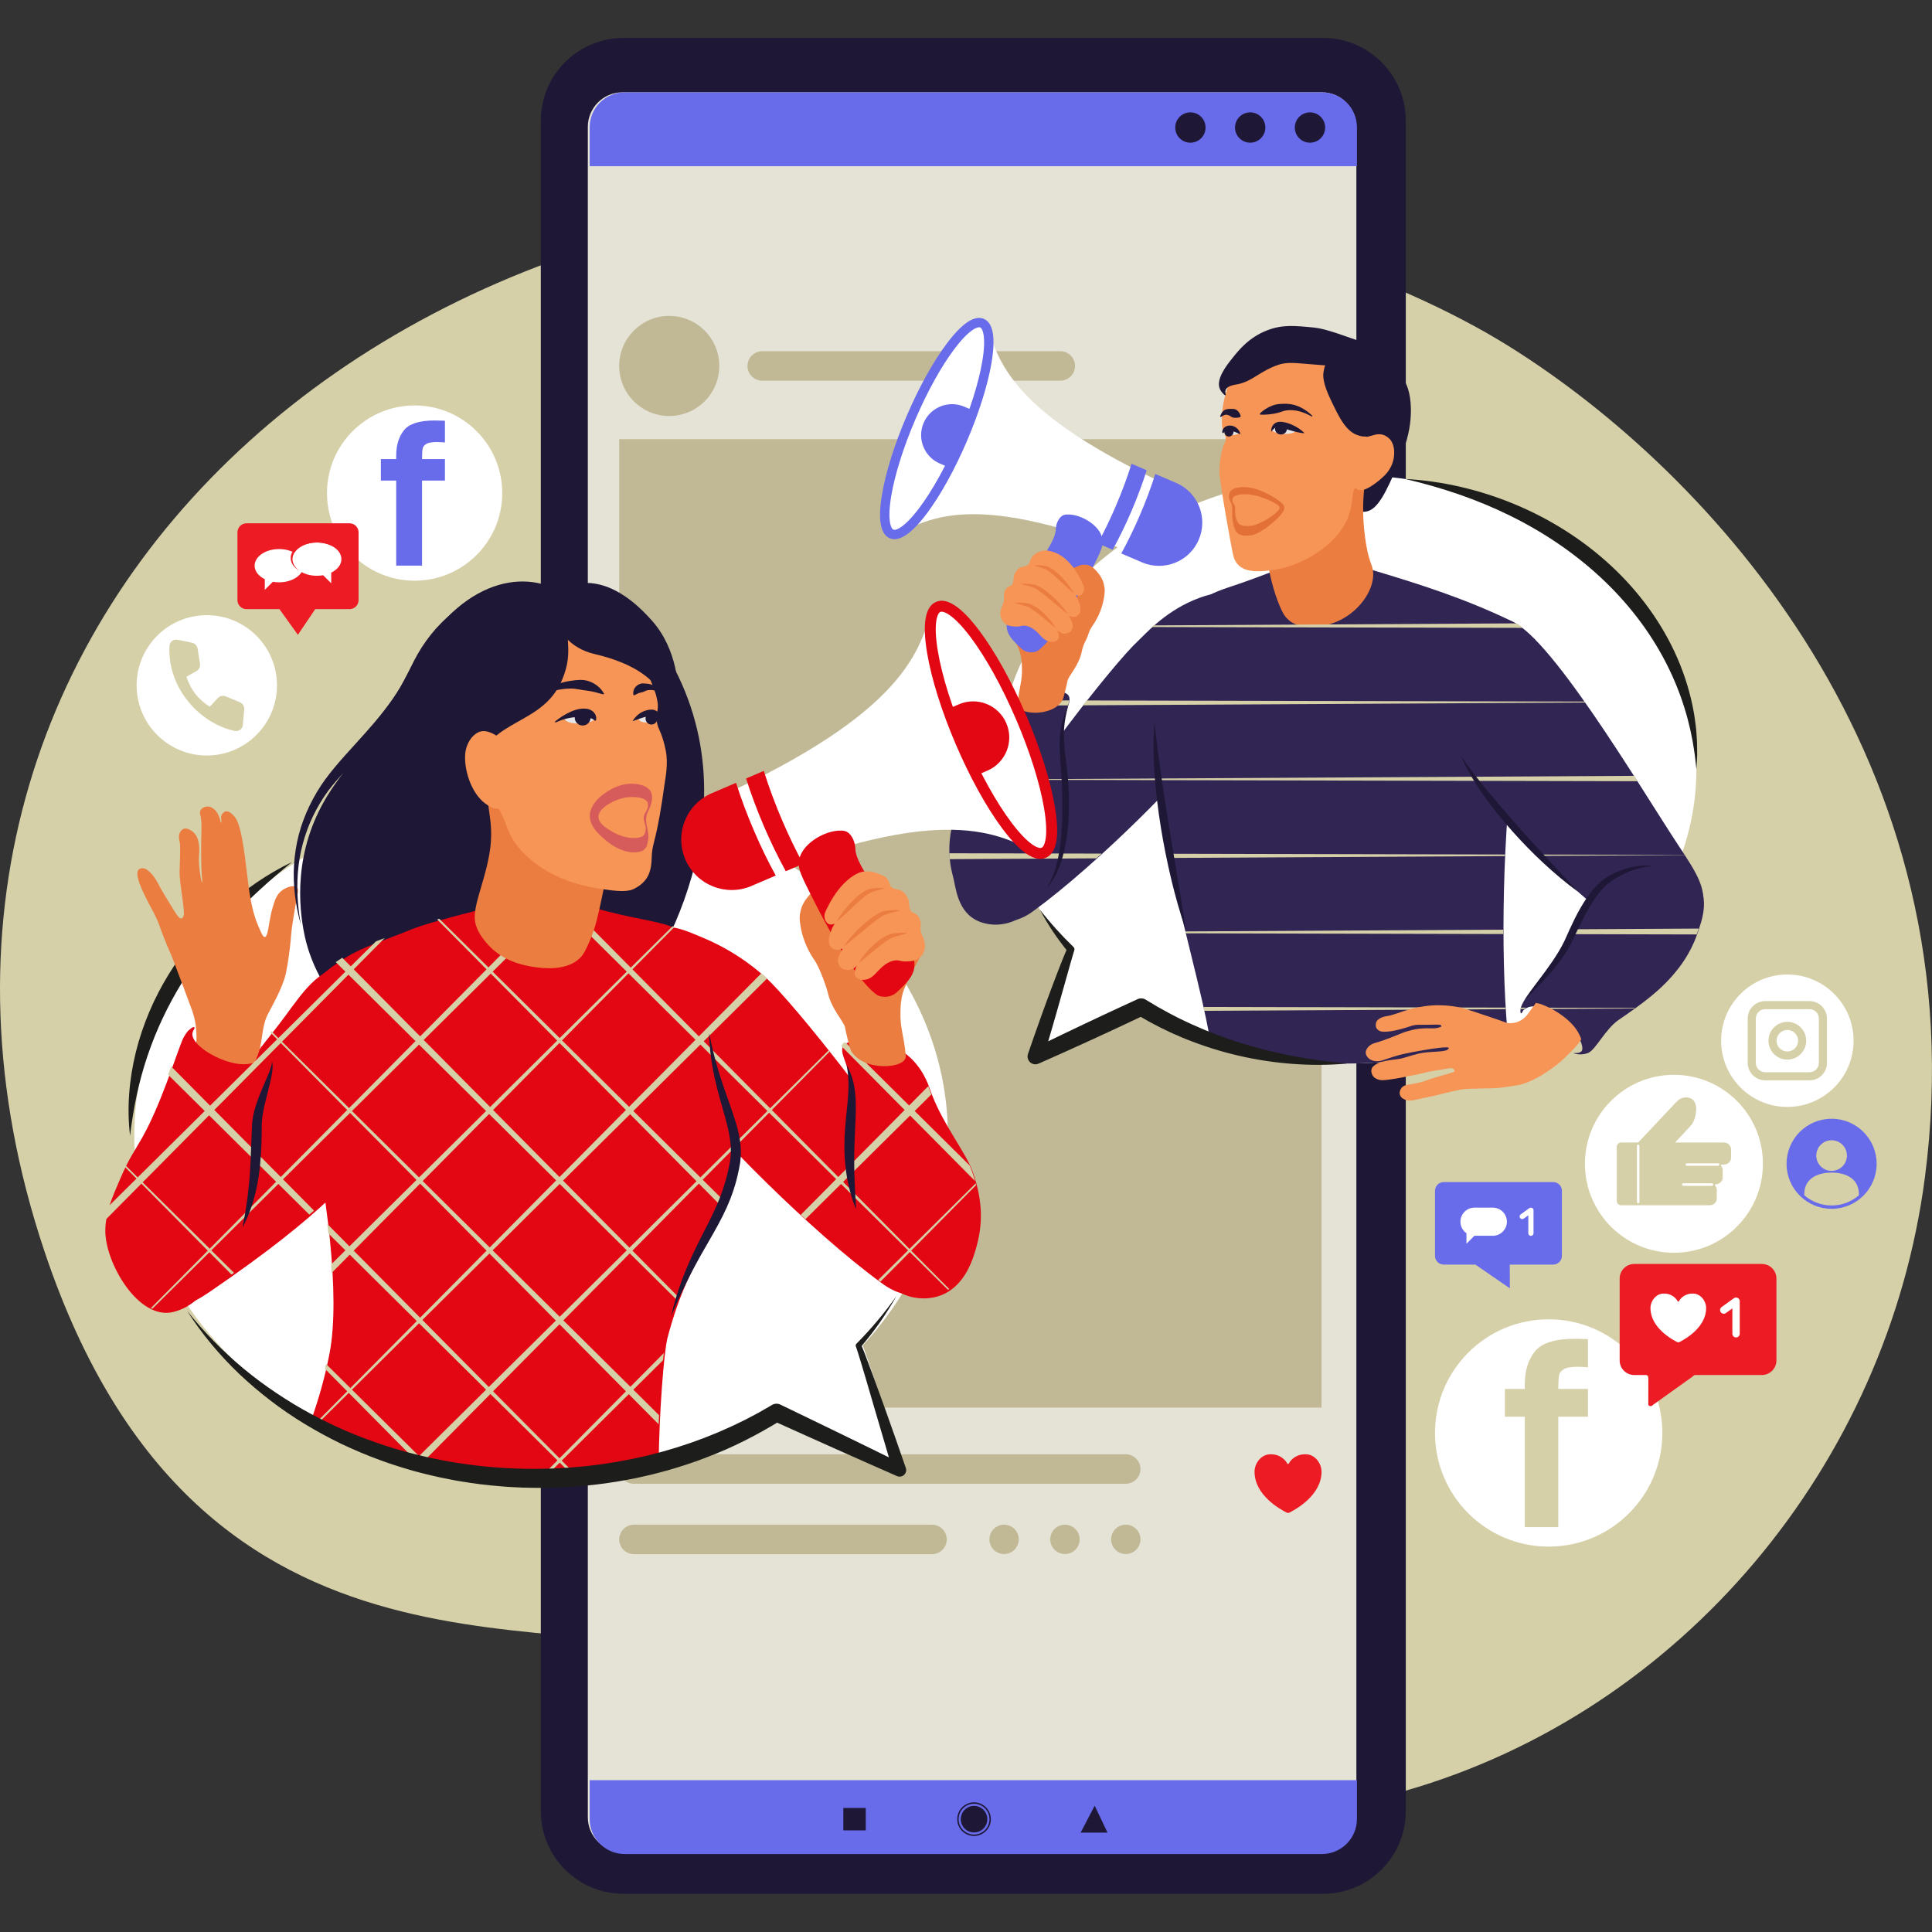 <svg xmlns="http://www.w3.org/2000/svg" xmlns:xlink="http://www.w3.org/1999/xlink" width="1080" zoomAndPan="magnify" viewBox="0 0 810 810" height="1080" preserveAspectRatio="xMidYMid meet" version="1.2"><rect x="0" y="0" width="810" height="810" fill="#333333" stroke="none"/><defs><clipPath id="084a01b093"><path d="M 0 81.551 L 809.984 81.551 L 809.984 766.754 L 0 766.754 Z M 0 81.551 "/></clipPath><clipPath id="49586b9577"><path d="M 226 15.695 L 590 15.695 L 590 794 L 226 794 Z M 226 15.695 "/></clipPath></defs><g id="af87f472c4"><g clip-rule="nonzero" clip-path="url(#084a01b093)"><path style=" stroke:none;fill-rule:nonzero;fill:#d6d0a9;fill-opacity:1;" d="M 408.23 752.422 C 378.168 740.902 382.777 730.613 307.926 698.035 C 241.449 669.102 84.41 721.312 18.559 524.383 C -71.883 253.934 181.609 34.035 489.316 90.668 C 512.742 94.973 581.777 113.453 632.566 145.133 C 716.395 197.414 829.855 318.898 807.012 493.73 C 791.281 614.133 705.188 717.43 589.207 750.789 C 536.492 765.953 471.262 776.574 408.23 752.422 "/></g><g clip-rule="nonzero" clip-path="url(#49586b9577)"><path style=" stroke:none;fill-rule:nonzero;fill:#1e1735;fill-opacity:1;" d="M 261.434 15.902 L 554.688 15.902 C 573.848 15.902 589.383 31.434 589.383 50.598 L 589.383 759.289 C 589.383 778.453 573.848 793.988 554.688 793.988 L 261.434 793.988 C 242.27 793.988 226.734 778.453 226.734 759.289 L 226.734 50.598 C 226.734 31.434 242.27 15.902 261.434 15.902 "/></g><path style=" stroke:none;fill-rule:nonzero;fill:#e5e2d6;fill-opacity:1;" d="M 260.934 776.375 C 252.945 776.375 246.445 769.875 246.445 761.887 L 246.445 53.195 C 246.445 45.207 252.945 38.707 260.934 38.707 L 554.184 38.707 C 562.172 38.707 568.668 45.207 568.668 53.195 L 568.668 761.887 C 568.668 769.875 562.172 776.375 554.184 776.375 L 260.934 776.375 "/><path style=" stroke:none;fill-rule:nonzero;fill:#686bea;fill-opacity:1;" d="M 261.902 38.707 L 554.219 38.707 C 562.32 38.707 568.895 45.277 568.895 53.379 L 568.895 69.672 L 247.227 69.672 L 247.227 53.379 C 247.227 45.277 253.797 38.707 261.902 38.707 "/><path style=" stroke:none;fill-rule:nonzero;fill:#686bea;fill-opacity:1;" d="M 261.902 777.312 L 554.219 777.312 C 562.32 777.312 568.895 770.742 568.895 762.641 L 568.895 746.348 L 247.227 746.348 L 247.227 762.641 C 247.227 770.742 253.797 777.312 261.902 777.312 "/><path style=" stroke:none;fill-rule:nonzero;fill:#1e1735;fill-opacity:1;" d="M 362.977 767.395 L 353.574 767.395 L 353.574 757.996 L 362.977 757.996 L 362.977 767.395 "/><path style=" stroke:none;fill-rule:nonzero;fill:#1e1735;fill-opacity:1;" d="M 464.34 768.336 L 453.059 768.336 L 458.949 757.051 Z M 464.34 768.336 "/><path style=" stroke:none;fill-rule:nonzero;fill:#1e1735;fill-opacity:1;" d="M 413.938 762.691 C 413.938 765.766 411.445 768.258 408.371 768.258 C 405.297 768.258 402.809 765.766 402.809 762.691 C 402.809 759.621 405.297 757.129 408.371 757.129 C 411.445 757.129 413.938 759.621 413.938 762.691 "/><path style=" stroke:none;fill-rule:nonzero;fill:#1e1735;fill-opacity:1;" d="M 408.371 756.23 C 404.809 756.23 401.91 759.129 401.91 762.691 C 401.91 766.258 404.809 769.156 408.371 769.156 C 411.938 769.156 414.836 766.258 414.836 762.691 C 414.836 759.129 411.938 756.23 408.371 756.23 Z M 408.371 769.742 C 404.484 769.742 401.32 766.582 401.32 762.691 C 401.32 758.809 404.484 755.641 408.371 755.641 C 412.262 755.641 415.426 758.809 415.426 762.691 C 415.426 766.582 412.262 769.742 408.371 769.742 "/><path style=" stroke:none;fill-rule:nonzero;fill:#1e1735;fill-opacity:1;" d="M 555.574 53.469 C 555.574 56.977 552.727 59.824 549.219 59.824 C 545.707 59.824 542.859 56.977 542.859 53.469 C 542.859 49.957 545.707 47.113 549.219 47.113 C 552.727 47.113 555.574 49.957 555.574 53.469 "/><path style=" stroke:none;fill-rule:nonzero;fill:#1e1735;fill-opacity:1;" d="M 530.504 53.469 C 530.504 56.977 527.656 59.824 524.148 59.824 C 520.641 59.824 517.793 56.977 517.793 53.469 C 517.793 49.957 520.641 47.113 524.148 47.113 C 527.656 47.113 530.504 49.957 530.504 53.469 "/><path style=" stroke:none;fill-rule:nonzero;fill:#1e1735;fill-opacity:1;" d="M 505.434 53.469 C 505.434 56.977 502.59 59.824 499.078 59.824 C 495.566 59.824 492.723 56.977 492.723 53.469 C 492.723 49.957 495.566 47.113 499.078 47.113 C 502.59 47.113 505.434 49.957 505.434 53.469 "/><path style=" stroke:none;fill-rule:nonzero;fill:#c1b995;fill-opacity:1;" d="M 554.059 590.141 L 259.602 590.141 L 259.602 184.133 L 554.059 184.133 L 554.059 590.141 "/><path style=" stroke:none;fill-rule:nonzero;fill:#c1b995;fill-opacity:1;" d="M 427.117 645.383 C 427.117 648.781 424.359 651.535 420.965 651.535 C 417.566 651.535 414.812 648.781 414.812 645.383 C 414.812 641.984 417.566 639.23 420.965 639.23 C 424.359 639.23 427.117 641.984 427.117 645.383 "/><path style=" stroke:none;fill-rule:nonzero;fill:#c1b995;fill-opacity:1;" d="M 452.633 645.383 C 452.633 648.781 449.875 651.535 446.477 651.535 C 443.082 651.535 440.324 648.781 440.324 645.383 C 440.324 641.984 443.082 639.23 446.477 639.23 C 449.875 639.23 452.633 641.984 452.633 645.383 "/><path style=" stroke:none;fill-rule:nonzero;fill:#c1b995;fill-opacity:1;" d="M 478.148 645.383 C 478.148 648.781 475.391 651.535 471.992 651.535 C 468.594 651.535 465.84 648.781 465.84 645.383 C 465.84 641.984 468.594 639.23 471.992 639.23 C 475.391 639.23 478.148 641.984 478.148 645.383 "/><path style=" stroke:none;fill-rule:nonzero;fill:#c1b995;fill-opacity:1;" d="M 471.965 622.078 L 265.781 622.078 C 262.367 622.078 259.602 619.316 259.602 615.902 C 259.602 612.488 262.367 609.723 265.781 609.723 L 471.965 609.723 C 475.379 609.723 478.148 612.488 478.148 615.902 C 478.148 619.316 475.379 622.078 471.965 622.078 "/><path style=" stroke:none;fill-rule:nonzero;fill:#c1b995;fill-opacity:1;" d="M 390.746 651.598 L 265.781 651.598 C 262.367 651.598 259.602 648.832 259.602 645.422 C 259.602 642.008 262.367 639.238 265.781 639.238 L 390.746 639.238 C 394.16 639.238 396.926 642.008 396.926 645.422 C 396.926 648.832 394.16 651.598 390.746 651.598 "/><path style=" stroke:none;fill-rule:nonzero;fill:#c1b995;fill-opacity:1;" d="M 444.531 159.605 L 319.566 159.605 C 316.152 159.605 313.387 156.836 313.387 153.43 C 313.387 150.016 316.152 147.246 319.566 147.246 L 444.531 147.246 C 447.945 147.246 450.711 150.016 450.711 153.43 C 450.711 156.836 447.945 159.605 444.531 159.605 "/><path style=" stroke:none;fill-rule:nonzero;fill:#c1b995;fill-opacity:1;" d="M 301.562 153.43 C 301.562 165.012 292.172 174.406 280.582 174.406 C 268.996 174.406 259.602 165.012 259.602 153.43 C 259.602 141.84 268.996 132.449 280.582 132.449 C 292.172 132.449 301.562 141.84 301.562 153.43 "/><path style=" stroke:none;fill-rule:nonzero;fill:#ed1c24;fill-opacity:1;" d="M 554.059 617.023 C 554.059 613.344 551.129 609.723 547.523 609.723 L 546.883 609.723 C 544.223 609.723 541.527 611.32 540.32 613.613 C 540.188 613.855 539.844 613.855 539.711 613.613 C 538.5 611.32 535.805 609.723 533.145 609.723 L 532.508 609.723 C 528.898 609.723 525.973 613.344 525.973 617.023 C 525.973 626.879 536.746 632.844 539.656 634.273 L 540.375 634.273 C 543.281 632.844 554.059 626.879 554.059 617.023 "/><path style=" stroke:none;fill-rule:nonzero;fill:#ffffff;fill-opacity:1;" d="M 210.566 206.723 C 210.566 227.012 194.117 243.457 173.828 243.457 C 153.539 243.457 137.094 227.012 137.094 206.723 C 137.094 186.438 153.539 169.992 173.828 169.992 C 194.117 169.992 210.566 186.438 210.566 206.723 "/><path style=" stroke:none;fill-rule:nonzero;fill:#686bea;fill-opacity:1;" d="M 166.109 237.152 L 166.109 201.477 L 159.684 201.477 L 159.684 192.48 L 166.109 192.48 L 166.109 191.043 C 166.109 186.676 167.199 183.098 169.348 180.406 C 171.566 177.633 175.824 176.289 182.367 176.289 C 183.285 176.289 184.461 176.316 185.867 176.375 L 186.539 176.406 L 186.539 185.504 L 185.789 185.449 C 184.582 185.367 183.75 185.324 183.309 185.324 C 181.062 185.324 179.488 185.605 178.641 186.168 C 177.824 186.711 177.355 187.309 177.207 188 C 177.047 188.742 176.961 190.25 176.945 192.48 L 186.539 192.48 L 186.539 201.477 L 176.945 201.477 L 176.945 237.152 L 166.109 237.152 "/><path style=" stroke:none;fill-rule:nonzero;fill:#ffffff;fill-opacity:1;" d="M 696.938 600.773 C 696.938 627.086 675.602 648.422 649.285 648.422 C 622.969 648.422 601.633 627.086 601.633 600.773 C 601.633 574.457 622.969 553.125 649.285 553.125 C 675.602 553.125 696.938 574.457 696.938 600.773 "/><path style=" stroke:none;fill-rule:nonzero;fill:#d6d0a9;fill-opacity:1;" d="M 639.27 640.254 L 639.27 593.965 L 630.934 593.965 L 630.934 582.305 L 639.27 582.305 L 639.27 580.438 C 639.27 574.766 640.688 570.129 643.473 566.641 C 646.352 563.047 651.871 561.301 660.359 561.301 C 661.551 561.301 663.078 561.336 664.895 561.41 L 665.773 561.445 L 665.773 573.25 L 664.797 573.18 C 663.234 573.066 662.148 573.016 661.578 573.016 C 658.668 573.016 656.629 573.387 655.531 574.113 C 654.465 574.812 653.855 575.594 653.664 576.488 C 653.461 577.449 653.344 579.406 653.324 582.305 L 665.773 582.305 L 665.773 593.965 L 653.324 593.965 L 653.324 640.254 L 639.27 640.254 "/><path style=" stroke:none;fill-rule:nonzero;fill:#ffffff;fill-opacity:1;" d="M 777.113 436.324 C 777.113 451.656 764.68 464.086 749.348 464.086 C 734.02 464.086 721.59 451.656 721.59 436.324 C 721.59 420.996 734.02 408.566 749.348 408.566 C 764.68 408.566 777.113 420.996 777.113 436.324 "/><path style=" stroke:none;fill-rule:nonzero;fill:#d6d0a9;fill-opacity:1;" d="M 740.062 423.109 C 737.895 423.109 736.129 424.871 736.129 427.039 L 736.129 445.613 C 736.129 447.777 737.895 449.543 740.062 449.543 L 758.641 449.543 C 760.805 449.543 762.57 447.777 762.57 445.613 L 762.57 427.039 C 762.57 424.871 760.805 423.109 758.641 423.109 Z M 758.641 452.941 L 740.062 452.941 C 736.02 452.941 732.73 449.652 732.73 445.613 L 732.73 427.039 C 732.73 422.996 736.02 419.711 740.062 419.711 L 758.641 419.711 C 762.68 419.711 765.969 422.996 765.969 427.039 L 765.969 445.613 C 765.969 449.652 762.68 452.941 758.641 452.941 "/><path style=" stroke:none;fill-rule:nonzero;fill:#d6d0a9;fill-opacity:1;" d="M 749.348 431.809 C 746.859 431.809 744.836 433.836 744.836 436.324 C 744.836 438.812 746.859 440.84 749.348 440.84 C 751.84 440.84 753.863 438.812 753.863 436.324 C 753.863 433.836 751.84 431.809 749.348 431.809 Z M 749.348 444.238 C 744.988 444.238 741.438 440.688 741.438 436.324 C 741.438 431.961 744.988 428.41 749.348 428.41 C 753.715 428.41 757.262 431.961 757.262 436.324 C 757.262 440.688 753.715 444.238 749.348 444.238 "/><path style=" stroke:none;fill-rule:nonzero;fill:#ffffff;fill-opacity:1;" d="M 739.105 487.922 C 739.105 508.52 722.398 525.227 701.797 525.227 C 681.195 525.227 664.492 508.52 664.492 487.922 C 664.492 467.32 681.195 450.621 701.797 450.621 C 722.398 450.621 739.105 467.32 739.105 487.922 "/><path style=" stroke:none;fill-rule:nonzero;fill:#d6d0a9;fill-opacity:1;" d="M 722.816 479 L 702.297 479 L 709.004 471.805 C 710.668 469.637 711.02 467.059 711.145 465.367 C 711.363 462.352 709.715 459.91 706.59 460.086 C 705.164 460.16 703.848 460.883 702.871 461.926 L 686.934 478.891 C 686.867 478.961 686.777 479 686.684 479 L 679.652 479 C 678.652 479 677.836 479.82 677.836 480.82 L 677.836 503.484 C 677.836 504.484 678.652 505.305 679.652 505.305 L 716.945 505.305 C 718.5 505.305 719.773 504.035 719.773 502.48 L 719.773 498.797 C 719.773 498.145 719.516 497.547 719.102 497.102 C 718.887 496.875 719.023 496.508 719.336 496.508 C 720.938 496.508 722.25 495.199 722.25 493.598 L 722.25 490.531 C 722.25 489.875 721.996 489.281 721.59 488.828 C 721.383 488.602 721.523 488.246 721.832 488.246 L 722.816 488.246 C 724.438 488.246 725.766 486.922 725.766 485.297 L 725.766 481.945 C 725.766 480.328 724.438 479 722.816 479 "/><path style=" stroke:none;fill-rule:nonzero;fill:#ffffff;fill-opacity:1;" d="M 720.312 488.766 L 707.23 488.766 C 706.938 488.766 706.703 488.531 706.703 488.242 C 706.703 487.953 706.938 487.719 707.23 487.719 L 720.312 487.719 C 720.605 487.719 720.836 487.953 720.836 488.242 C 720.836 488.531 720.605 488.766 720.312 488.766 "/><path style=" stroke:none;fill-rule:nonzero;fill:#ffffff;fill-opacity:1;" d="M 687.336 480.398 L 687.336 503.965 C 687.336 504.254 687.105 504.484 686.812 504.484 C 686.527 504.484 686.293 504.254 686.293 503.965 L 686.293 480.398 C 686.293 480.105 686.527 479.871 686.812 479.871 C 687.105 479.871 687.336 480.105 687.336 480.398 "/><path style=" stroke:none;fill-rule:nonzero;fill:#ffffff;fill-opacity:1;" d="M 717.734 497.16 L 705.699 497.16 C 705.41 497.16 705.176 496.926 705.176 496.637 C 705.176 496.348 705.41 496.113 705.699 496.113 L 717.734 496.113 C 718.027 496.113 718.262 496.348 718.262 496.637 C 718.262 496.926 718.027 497.16 717.734 497.16 "/><path style=" stroke:none;fill-rule:nonzero;fill:#ffffff;fill-opacity:1;" d="M 116.121 287.332 C 116.121 303.578 102.949 316.746 86.699 316.746 C 70.453 316.746 57.285 303.578 57.285 287.332 C 57.285 271.082 70.453 257.914 86.699 257.914 C 102.949 257.914 116.121 271.082 116.121 287.332 "/><path style=" stroke:none;fill-rule:nonzero;fill:#d6d0a9;fill-opacity:1;" d="M 99.027 306.5 C 98.84 306.5 98.648 306.484 98.465 306.449 C 84.574 303.621 70.137 289.203 71.039 270.832 C 71.113 269.332 72.348 268.156 73.852 268.156 C 73.895 268.156 73.941 268.16 73.988 268.16 C 74.504 268.188 78.582 269.07 80.352 269.453 C 81.641 269.656 82.645 270.645 82.852 271.941 L 83.863 278.277 C 84.059 279.492 83.469 280.727 82.398 281.34 C 82.367 281.359 79.512 282.977 78.18 283.723 C 79.062 286.465 80.301 288.867 81.859 290.863 C 83.449 292.898 85.504 294.727 87.953 296.297 C 89 295.145 91.215 292.766 91.309 292.668 C 91.879 292.062 92.672 291.723 93.488 291.723 C 93.887 291.723 94.273 291.801 94.641 291.957 L 100.562 294.422 C 101.781 294.934 102.52 296.156 102.387 297.477 C 102.145 300.398 101.84 303.957 101.781 304.25 C 101.516 305.559 100.359 306.5 99.027 306.5 "/><path style=" stroke:none;fill-rule:nonzero;fill:#686bea;fill-opacity:1;" d="M 786.785 487.922 C 786.785 498.348 778.332 506.801 767.906 506.801 C 757.477 506.801 749.023 498.348 749.023 487.922 C 749.023 477.496 757.477 469.043 767.906 469.043 C 778.332 469.043 786.785 477.496 786.785 487.922 "/><path style=" stroke:none;fill-rule:nonzero;fill:#d6d0a9;fill-opacity:1;" d="M 767.906 491.621 C 761.578 491.621 756.449 494.367 756.449 500.691 C 756.449 500.84 756.453 500.988 756.461 501.133 C 759.527 503.789 763.527 505.402 767.906 505.402 C 772.281 505.402 776.281 503.789 779.348 501.133 C 779.355 500.988 779.359 500.84 779.359 500.691 C 779.359 494.367 774.23 491.621 767.906 491.621 "/><path style=" stroke:none;fill-rule:nonzero;fill:#d6d0a9;fill-opacity:1;" d="M 767.906 490.898 C 771.449 490.898 774.328 488.023 774.328 484.477 C 774.328 480.93 771.449 478.055 767.906 478.055 C 764.359 478.055 761.484 480.93 761.484 484.477 C 761.484 488.023 764.359 490.898 767.906 490.898 "/><path style=" stroke:none;fill-rule:nonzero;fill:#ed1c24;fill-opacity:1;" d="M 146.531 219.395 L 103.355 219.395 C 101.25 219.395 99.547 221.098 99.547 223.195 L 99.547 251.578 C 99.547 253.684 101.25 255.387 103.355 255.387 L 117.156 255.387 L 124.887 266.152 L 132.156 255.387 L 146.531 255.387 C 148.633 255.387 150.336 253.684 150.336 251.578 L 150.336 223.195 C 150.336 221.098 148.633 219.395 146.531 219.395 "/><path style=" stroke:none;fill-rule:nonzero;fill:#ffffff;fill-opacity:1;" d="M 117.004 230.195 C 111.34 230.195 106.75 233.316 106.75 237.168 C 106.75 239.504 108.434 241.566 111.02 242.828 L 111.02 247.285 L 114.395 243.914 C 115.227 244.062 116.102 244.141 117.004 244.141 C 122.664 244.141 127.258 241.02 127.258 237.168 C 127.258 233.316 122.664 230.195 117.004 230.195 "/><path style=" stroke:none;fill-rule:nonzero;fill:#ffffff;fill-opacity:1;" d="M 132.879 227.457 C 138.543 227.457 143.133 230.578 143.133 234.426 C 143.133 236.762 141.449 238.82 138.863 240.094 L 138.863 244.543 L 135.488 241.172 C 134.656 241.32 133.781 241.398 132.879 241.398 C 127.215 241.398 122.625 238.277 122.625 234.426 C 122.625 230.578 127.215 227.457 132.879 227.457 "/><path style=" stroke:none;fill-rule:nonzero;fill:#ed1c24;fill-opacity:1;" d="M 122.629 234.41 C 122.629 230.559 127.219 227.438 132.883 227.438 C 135.371 227.438 137.648 228.043 139.426 229.043 C 137.566 227.766 134.984 226.965 132.125 226.965 C 126.465 226.965 121.871 230.09 121.871 233.941 C 121.871 236.098 123.316 238.031 125.582 239.309 C 123.758 238.047 122.629 236.316 122.629 234.41 "/><path style=" stroke:none;fill-rule:nonzero;fill:#686bea;fill-opacity:1;" d="M 651.18 495.59 L 605.293 495.59 C 603.27 495.59 601.633 497.227 601.633 499.246 L 601.633 526.523 C 601.633 528.543 603.27 530.184 605.293 530.184 L 618.555 530.184 L 633.012 540.137 L 632.973 530.184 L 651.18 530.184 C 653.199 530.184 654.836 528.543 654.836 526.523 L 654.836 499.246 C 654.836 497.227 653.199 495.59 651.18 495.59 "/><path style=" stroke:none;fill-rule:nonzero;fill:#ffffff;fill-opacity:1;" d="M 625.875 506.305 L 618.195 506.305 C 614.938 506.305 612.289 508.949 612.289 512.207 C 612.289 514.207 613.293 515.973 614.816 517.043 L 614.816 521.434 L 618.141 518.105 C 618.156 518.105 618.176 518.105 618.195 518.105 L 625.875 518.105 C 629.133 518.105 631.773 515.465 631.773 512.207 C 631.773 508.949 629.133 506.305 625.875 506.305 "/><path style=" stroke:none;fill-rule:nonzero;fill:#ffffff;fill-opacity:1;" d="M 641.844 518.148 C 641.242 518.148 640.75 517.664 640.75 517.062 L 640.75 509.535 L 638.832 510.91 C 638.344 511.262 637.66 511.148 637.309 510.66 C 636.953 510.168 637.066 509.484 637.559 509.133 L 641.207 506.512 C 641.535 506.27 641.973 506.234 642.34 506.426 C 642.703 506.609 642.938 506.988 642.938 507.398 L 642.938 517.062 C 642.938 517.664 642.445 518.148 641.844 518.148 "/><path style=" stroke:none;fill-rule:nonzero;fill:#ffffff;fill-opacity:1;" d="M 564.746 199.105 C 483.848 199.105 418.266 254.348 418.266 322.504 C 418.266 350.98 429.719 377.203 448.953 398.086 C 447.879 399.898 434.152 442.863 434.152 442.863 L 478.441 422.215 C 502.645 437.109 532.477 445.898 564.746 445.898 C 645.645 445.898 711.227 390.652 711.227 322.504 C 711.227 254.348 645.645 199.105 564.746 199.105 "/><path style=" stroke:none;fill-rule:nonzero;fill:#312553;fill-opacity:1;" d="M 632.195 259.98 C 648.203 263.332 687.531 329.988 703.992 354.91 C 710.82 365.254 716.117 373.16 713.285 380.715 C 710.523 388.098 700.938 392.637 692.75 392.621 C 683.656 392.602 677.055 386.828 673.465 383.945 C 643.625 359.957 619.93 331.066 612.621 317.109 C 606.668 305.746 596.418 280.43 611.906 265.898 C 616.922 261.199 624.98 258.473 632.195 259.98 "/><path style=" stroke:none;fill-rule:nonzero;fill:#312553;fill-opacity:1;" d="M 415.078 307.957 C 410.582 321.176 403.66 331.844 400.863 340.234 C 398.02 348.762 396.812 357.398 399.57 367.559 C 400.773 371.98 401.266 382.453 410.344 386.277 C 415.148 388.301 419.602 387.578 420.887 387.352 C 430.934 385.594 436.605 376.289 438.965 372.293 C 440.812 369.16 446.227 363.898 446.812 337.004 C 447.246 317.094 442.516 310.434 447.785 296.125 C 448.617 293.871 448.754 291.93 447.355 290.965 C 442.707 287.746 422.07 287.41 415.078 307.957 "/><path style=" stroke:none;fill-rule:nonzero;fill:#312553;fill-opacity:1;" d="M 516.984 250.129 C 513.348 248.129 508.504 248.18 500.344 251.656 C 487.68 257.055 479.797 266.262 477.156 268.688 C 467.051 277.949 428.75 326.969 416.09 350.996 C 411.41 359.875 404.09 367.992 407.453 375.68 C 409.617 380.617 414.77 385.414 420.809 386.09 C 426.57 386.73 431.262 383.402 433.48 381.789 C 460.586 362.016 498.477 323.398 506.348 311.777 C 517.293 295.629 520.07 289.379 521.285 284.719 C 523.918 274.605 525.113 254.598 516.984 250.129 "/><path style=" stroke:none;fill-rule:nonzero;fill:#312553;fill-opacity:1;" d="M 634.027 260.531 C 613.98 250.859 595.738 245.141 577.438 239.602 C 561.902 234.898 555.398 235.578 548.629 236.273 C 535.668 237.605 534.422 239.902 514.613 246.41 C 491.77 253.918 488.039 269.113 487.246 272.043 C 473.594 322.457 499.707 392.332 507.379 436.074 C 524.996 442.398 544.387 445.898 564.746 445.898 C 588.977 445.898 611.836 440.941 631.965 432.168 C 629.164 399.227 629.777 349.371 635.562 307.309 C 637.957 289.879 648.504 267.512 634.027 260.531 "/><path style=" stroke:none;fill-rule:nonzero;fill:#1e1735;fill-opacity:1;" d="M 582.652 153.027 C 586.086 154.41 587.914 157.871 589.105 160.125 C 589.895 161.617 591.902 165.855 591.469 174.32 C 591.254 178.57 590.391 184.434 586.523 193.672 C 580.961 206.961 577.414 214.016 572.375 214.535 C 565.371 215.262 558.613 202.969 556.191 193.461 C 555.992 192.672 551.66 174.449 563.293 161.633 C 567.195 157.328 575.91 150.312 582.652 153.027 "/><path style=" stroke:none;fill-rule:nonzero;fill:#ec7d40;fill-opacity:1;" d="M 573.684 192.09 C 574.688 193.695 568.789 207.328 573.086 230.004 C 573.543 232.434 573.977 234 575.16 237.324 C 578.727 247.328 565.25 265.168 546.32 262.473 C 544.727 262.242 541.98 261.91 539.211 258.91 C 535.871 255.301 529.375 235.254 531.676 225.43 C 535.176 210.477 545.48 203.223 556.59 197.453 C 565.715 192.715 572.238 189.789 573.684 192.09 "/><path style=" stroke:none;fill-rule:nonzero;fill:#f79556;fill-opacity:1;" d="M 568.285 204.75 C 566.586 205.098 567.598 210.961 565.055 217.227 C 564.227 219.258 563.332 220.582 562.258 222.172 C 557.094 229.805 544.762 238.391 530.273 239.375 C 525.922 239.672 519.137 239.914 517.199 233.461 C 516.422 230.867 511.246 201.469 511.238 197.977 C 511.227 193.559 512.152 188.16 513.391 185.934 C 513.469 185.785 513.691 185.406 513.82 184.855 C 514.238 183.094 513.266 181.637 512.746 180.34 C 512.242 179.105 512.27 177.648 512.312 174.746 C 512.441 167.02 515.863 158.781 517.105 157.113 C 519.133 154.391 523.266 150.227 526.73 148.23 C 532.945 144.633 542.039 144.379 544.363 144.426 C 545.133 144.441 561.695 144.988 568.453 156.254 C 574.762 166.762 570.184 182.676 572.973 183.137 C 573.188 183.176 573.148 183.066 574.695 182.707 C 576.621 182.262 579.152 181.133 582.113 183.57 C 584.84 185.812 584.547 189.875 584.477 190.879 C 584.172 195.188 581.777 198.027 580.566 199.266 C 578.918 200.945 573.621 205.508 570.605 205.508 C 568.668 205.508 568.836 204.637 568.285 204.75 "/><path style=" stroke:none;fill-rule:nonzero;fill:#1e1735;fill-opacity:1;" d="M 528.164 173.516 C 528.867 172.672 529.699 172.043 530.562 171.488 C 531.422 170.938 532.32 170.488 533.262 170.113 C 534.195 169.742 535.176 169.496 536.203 169.391 C 537.234 169.297 538.273 169.262 539.391 169.285 C 540.445 169.32 541.52 169.469 542.535 169.738 C 543.551 170.008 544.523 170.395 545.438 170.855 C 547.27 171.797 548.875 173.012 550.273 174.398 L 550.07 174.668 C 548.363 173.742 546.617 172.934 544.816 172.461 C 543.922 172.223 543.023 172.062 542.133 171.996 C 541.234 171.922 540.367 171.938 539.48 172.039 C 538.656 172.141 537.773 172.441 536.902 172.734 C 536.027 173.027 535.133 173.266 534.199 173.426 C 533.27 173.586 532.32 173.707 531.344 173.789 C 530.367 173.863 529.379 173.898 528.305 173.832 L 528.164 173.516 "/><path style=" stroke:none;fill-rule:nonzero;fill:#e27037;fill-opacity:1;" d="M 516.641 214.184 C 516.602 212.938 516.699 212.449 516.418 211.516 C 516.027 210.227 515.488 209.996 515.305 208.848 C 515.25 208.512 515.09 207.242 515.75 206.172 C 516.059 205.672 516.781 204.84 519.094 204.395 C 519.84 204.246 522.387 203.828 526.66 205.059 C 529.852 205.984 535.707 209.074 537.82 211.324 C 538.25 211.773 538.473 212.383 538.465 213.004 C 538.465 213.027 538.465 213.055 538.465 213.078 C 538.406 216 528.445 223.984 524.656 224.434 C 523.23 224.598 520.484 224.926 518.867 223.539 C 517.977 222.781 517.594 221.793 517.09 219.754 C 516.418 217.086 516.645 214.375 516.641 214.184 "/><path style=" stroke:none;fill-rule:nonzero;fill:#f79556;fill-opacity:1;" d="M 517.852 213.738 C 517.824 212.918 517.906 212.602 517.664 211.988 C 517.332 211.145 516.871 210.992 516.715 210.242 C 516.672 210.023 516.535 209.191 517.094 208.492 C 517.355 208.164 517.973 207.621 519.938 207.328 C 520.582 207.234 522.746 206.961 526.391 207.766 C 529.109 208.363 534.102 210.395 535.906 211.863 C 536.273 212.16 536.465 212.559 536.457 212.961 C 536.457 212.98 536.457 212.996 536.449 213.008 C 536.406 214.926 527.91 220.148 524.688 220.434 C 523.469 220.547 521.125 220.762 519.75 219.855 C 518.992 219.355 518.668 218.715 518.234 217.379 C 517.664 215.633 517.855 213.859 517.852 213.738 "/><path style=" stroke:none;fill-rule:nonzero;fill:#1e1735;fill-opacity:1;" d="M 551.895 152.898 C 544.09 152.371 540.188 151.516 535.973 152.945 C 528.008 155.652 524.898 160.113 518.34 161.199 C 517.57 161.324 514.387 161.785 513.82 163.566 C 513.508 164.543 514.098 165.57 513.82 165.715 C 513.461 165.906 512.039 164.402 511.457 163.137 C 509.574 159.051 514.379 153.031 516.617 150.234 C 519.133 147.082 523.492 141.43 531.461 138.422 C 537.742 136.047 542.711 136.531 551.031 137.344 C 555.906 137.824 563.531 140.73 578.781 146.148 C 581.449 147.098 584.82 149.461 585.449 152.809 C 585.527 153.223 585.73 154.316 585.234 155.176 C 583.047 158.973 571.477 154.203 551.895 152.898 "/><path style=" stroke:none;fill-rule:nonzero;fill:#1e1735;fill-opacity:1;" d="M 557.52 150.051 C 555.531 152.117 555.09 154.828 554.902 155.938 C 554.672 157.371 554.426 160.352 557.961 167.707 C 561.523 175.141 564.363 181.242 569.93 182.688 C 570.512 182.84 571.586 183.219 573.688 182.906 C 579.238 182.074 583.504 176.496 584.988 172.719 C 588.215 164.48 583.262 153.883 575.395 149.617 C 570.117 146.754 561.668 145.742 557.52 150.051 "/><path style=" stroke:none;fill-rule:nonzero;fill:#1e1735;fill-opacity:1;" d="M 519.938 174.871 C 519.895 174.918 519.812 174.922 519.746 174.945 L 519.547 174.996 C 519.41 175.027 519.293 175.043 519.164 175.07 C 518.918 175.117 518.688 175.141 518.469 175.156 C 518.031 175.184 517.633 175.172 517.27 175.121 C 516.898 175.082 516.578 174.977 516.285 174.789 C 516.004 174.602 515.727 174.375 515.438 174.227 C 515.145 174.086 514.855 174.008 514.594 173.945 C 514.328 173.895 514.121 173.844 513.816 173.883 C 513.523 173.926 513.184 174.043 512.852 174.223 C 512.512 174.398 512.184 174.629 511.801 174.863 L 511.539 174.637 C 511.789 173.863 512.117 172.992 512.914 172.277 C 513.309 171.922 513.887 171.645 514.418 171.543 C 514.953 171.426 515.469 171.422 515.961 171.426 C 516.457 171.43 516.953 171.422 517.418 171.488 C 517.891 171.562 518.305 171.762 518.664 172.047 C 519.027 172.332 519.34 172.676 519.609 173.09 C 519.734 173.297 519.852 173.523 519.949 173.77 C 519.992 173.898 520.047 174.02 520.078 174.164 C 520.094 174.23 520.113 174.305 520.129 174.375 C 520.148 174.461 520.148 174.512 520.18 174.625 L 519.938 174.871 "/><path style=" stroke:none;fill-rule:nonzero;fill:#e6e6e6;fill-opacity:1;" d="M 543.445 180.426 C 543.387 180.938 541.695 182.309 537.094 181.816 C 535.051 181.598 533.062 180.871 533.168 179.848 C 533.277 178.871 534.777 177.215 536.562 177.109 C 539.688 176.926 543.551 179.406 543.445 180.426 "/><path style=" stroke:none;fill-rule:nonzero;fill:#e6e6e6;fill-opacity:1;" d="M 519.391 181.395 C 519.363 181.727 518.344 182.621 515.484 182.375 C 514.215 182.27 512.965 181.832 513.012 181.18 C 513.059 180.551 513.957 179.48 515.059 179.383 C 516.992 179.223 519.438 180.742 519.391 181.395 "/><path style=" stroke:none;fill-rule:nonzero;fill:#1e1735;fill-opacity:1;" d="M 532.965 180.984 C 532.93 180.621 532.941 180.258 533.008 179.887 C 533.066 179.523 533.184 179.152 533.359 178.797 C 533.539 178.441 533.777 178.094 534.098 177.797 C 534.258 177.645 534.434 177.508 534.625 177.391 C 534.812 177.266 535.023 177.164 535.234 177.086 C 535.668 176.922 536.125 176.848 536.551 176.832 C 536.762 176.824 536.945 176.84 537.152 176.848 C 537.25 176.852 537.352 176.859 537.449 176.867 L 537.727 176.902 C 538.473 177 539.16 177.18 539.836 177.383 C 541.18 177.805 542.434 178.379 543.625 179.07 C 544.219 179.422 544.801 179.801 545.355 180.219 C 545.91 180.641 546.457 181.094 546.949 181.633 C 545.496 181.555 544.164 181.27 542.855 180.953 C 541.559 180.625 540.293 180.238 539.062 179.848 C 538.449 179.656 537.84 179.453 537.266 179.305 C 537.117 179.266 536.977 179.223 536.844 179.195 C 536.707 179.172 536.562 179.117 536.441 179.098 C 536.195 179.055 535.969 179.031 535.75 179.039 C 535.312 179.062 534.832 179.223 534.348 179.574 C 533.867 179.922 533.426 180.422 532.965 180.984 "/><path style=" stroke:none;fill-rule:nonzero;fill:#1e1735;fill-opacity:1;" d="M 539.523 179.914 C 539.523 181.156 538.418 182.168 537.051 182.168 C 535.684 182.168 534.578 181.156 534.578 179.914 C 534.578 178.664 535.684 177.648 537.051 177.648 C 538.418 177.648 539.523 178.664 539.523 179.914 "/><path style=" stroke:none;fill-rule:nonzero;fill:#1e1735;fill-opacity:1;" d="M 520.059 182.062 C 519.211 181.738 518.516 181.398 517.836 181.137 C 517.16 180.875 516.551 180.676 515.969 180.594 L 515.859 180.574 L 515.75 180.566 L 515.531 180.543 C 515.348 180.535 515.211 180.523 515.07 180.523 C 514.797 180.523 514.551 180.547 514.277 180.621 C 513.836 180.738 513.367 181.031 512.871 181.496 C 512.711 181.652 512.449 181.539 512.434 181.316 C 512.418 181.035 512.457 180.75 512.539 180.461 C 512.684 180 512.969 179.551 513.367 179.195 C 513.766 178.84 514.293 178.605 514.805 178.5 C 515.059 178.449 515.324 178.43 515.535 178.418 C 515.785 178.43 516.043 178.418 516.289 178.465 C 517.289 178.617 518.148 179.113 518.793 179.75 C 519.113 180.066 519.379 180.422 519.598 180.809 C 519.812 181.195 519.988 181.602 520.059 182.062 "/><path style=" stroke:none;fill-rule:nonzero;fill:#1e1735;fill-opacity:1;" d="M 517.156 180.984 C 517.156 182.113 516.285 183.031 515.223 183.031 C 514.152 183.031 513.285 182.113 513.285 180.984 C 513.285 179.855 514.152 178.945 515.223 178.945 C 516.285 178.945 517.156 179.855 517.156 180.984 "/><path style=" stroke:none;fill-rule:nonzero;fill:#312553;fill-opacity:1;" d="M 692.965 363.074 C 690.652 362.879 682.41 362.457 674.098 367.902 C 665.258 373.691 659.527 390.742 656.965 395.664 C 651.664 405.836 642.328 414.758 638.914 419.695 C 638.402 420.438 637.621 422.203 637.539 422.781 C 637.262 424.758 637.602 424.75 637.699 424.809 C 638.09 425.059 638.109 423.98 639.004 423.277 C 642.199 420.75 645.816 422.332 649.336 423.961 C 652.137 425.262 659.285 429.441 662.078 435.207 C 664.008 439.195 663.34 440.363 663.121 440.645 C 662.176 441.859 659.715 441.398 659.715 441.527 C 659.711 441.676 662.883 442.688 665.84 441.449 C 669.02 440.125 673.047 431.41 678.672 427.566 C 688.617 420.758 696.758 414.973 703.723 405.965 C 709.988 397.852 711.738 390.984 712.605 388.5 C 714.582 382.816 715 377.691 713.516 373.277 C 709.941 362.672 694.434 363.199 692.965 363.074 "/><path style=" stroke:none;fill-rule:nonzero;fill:#1d1d1b;fill-opacity:1;" d="M 711.23 322.504 C 710.984 320.547 710.805 318.598 710.57 316.66 C 710.266 314.727 710.004 312.797 709.672 310.883 L 709.09 308.023 L 708.801 306.598 C 708.711 306.121 708.617 305.645 708.484 305.18 L 707.785 302.363 C 707.539 301.422 707.34 300.48 707.039 299.562 C 704.93 292.137 702.098 284.965 698.609 278.148 C 691.656 264.504 682.125 252.32 670.918 241.945 C 659.703 231.559 646.844 222.953 633.016 216.156 C 619.188 209.332 604.402 204.371 589.102 200.801 C 604.801 201.664 620.449 205.34 635.148 211.457 C 649.84 217.586 663.613 226.219 675.379 237.137 C 687.137 248.023 696.879 261.246 703.266 275.961 C 706.453 283.309 708.805 291.012 710.168 298.852 C 710.379 299.824 710.473 300.816 710.613 301.805 L 711.008 304.754 C 711.082 305.242 711.121 305.738 711.156 306.234 L 711.262 307.719 L 711.465 310.68 C 711.531 312.656 711.531 314.637 711.555 316.605 C 711.461 318.578 711.363 320.547 711.23 322.504 "/><path style=" stroke:none;fill-rule:nonzero;fill:#1d1d1b;fill-opacity:1;" d="M 436.043 381.469 C 437.141 382.848 438.234 384.223 439.371 385.562 C 440.508 386.902 441.645 388.23 442.82 389.527 C 445.156 392.129 447.578 394.633 450.078 397.047 C 450.434 397.387 450.551 397.883 450.426 398.32 L 450.273 398.863 C 450.223 399.035 450.172 399.203 450.117 399.363 C 450.09 399.43 450.055 399.559 450.02 399.672 L 449.914 400.02 C 449.777 400.48 449.637 400.93 449.504 401.402 L 448.699 404.223 L 447.105 409.891 C 446.035 413.672 444.988 417.457 443.902 421.234 L 442.281 426.906 L 440.641 432.566 C 439.559 436.344 438.418 440.105 437.32 443.875 L 432.75 439.852 L 443.73 434.5 L 454.75 429.23 L 465.809 424.035 L 476.898 418.914 C 478.035 418.387 479.305 418.492 480.309 419.09 L 480.348 419.113 C 481.926 420.062 483.496 421.027 485.082 421.965 C 486.699 422.855 488.297 423.777 489.926 424.645 L 492.383 425.922 C 493.203 426.344 494.012 426.793 494.848 427.176 L 497.352 428.371 C 498.184 428.766 499.016 429.172 499.859 429.535 C 506.598 432.598 513.547 435.203 520.645 437.422 C 527.75 439.621 535 441.414 542.363 442.809 C 549.727 444.207 557.195 445.191 564.746 445.898 C 557.195 446.594 549.559 446.602 541.941 446.039 C 534.328 445.477 526.73 444.328 519.25 442.586 C 511.766 440.859 504.402 438.527 497.25 435.656 C 496.34 435.32 495.465 434.922 494.578 434.539 L 491.926 433.383 C 491.035 433.008 490.176 432.566 489.305 432.156 L 486.691 430.906 C 484.961 430.043 483.27 429.105 481.559 428.211 C 479.871 427.262 478.207 426.281 476.527 425.316 L 479.977 425.516 L 468.926 430.723 L 457.84 435.852 L 446.719 440.906 L 435.559 445.875 L 435.426 445.934 C 433.77 446.672 431.828 445.926 431.09 444.27 C 430.734 443.477 430.723 442.613 430.988 441.852 C 432.281 438.137 433.547 434.414 434.879 430.707 L 436.855 425.148 L 438.879 419.602 C 440.223 415.902 441.625 412.223 443.027 408.539 L 445.18 403.023 C 445.543 402.109 445.93 401.191 446.301 400.273 C 446.488 399.816 446.695 399.348 446.891 398.887 L 447.039 398.539 C 447.09 398.422 447.133 398.316 447.211 398.16 C 447.348 397.871 447.488 397.586 447.633 397.305 L 447.824 399.125 C 445.57 396.367 443.445 393.52 441.469 390.578 C 440.488 389.102 439.527 387.613 438.633 386.09 C 437.73 384.57 436.852 383.039 436.043 381.469 "/><path style=" stroke:none;fill-rule:nonzero;fill:#d6d0a9;fill-opacity:1;" d="M 635.789 261.352 L 483.625 262.199 C 483.363 262.434 483.102 262.66 482.852 262.891 L 638.449 263.234 C 637.523 262.5 636.633 261.875 635.789 261.352 "/><path style=" stroke:none;fill-rule:nonzero;fill:#d6d0a9;fill-opacity:1;" d="M 448.305 293.656 L 425.285 293.609 C 424.312 294.277 423.367 295.031 422.453 295.879 L 447.781 295.738 C 448.047 295 448.23 294.301 448.305 293.656 "/><path style=" stroke:none;fill-rule:nonzero;fill:#d6d0a9;fill-opacity:1;" d="M 664.375 294.137 L 455.547 293.672 C 455.023 294.344 454.492 295.02 453.957 295.707 L 664.66 294.539 C 664.566 294.402 664.473 294.273 664.375 294.137 "/><path style=" stroke:none;fill-rule:nonzero;fill:#d6d0a9;fill-opacity:1;" d="M 685.109 325.273 L 406.719 326.812 C 406.699 326.844 406.684 326.879 406.668 326.91 L 686.555 327.527 C 686.074 326.781 685.59 326.027 685.109 325.273 "/><path style=" stroke:none;fill-rule:nonzero;fill:#d6d0a9;fill-opacity:1;" d="M 398.172 360.203 L 459.691 359.863 C 460.422 359.203 461.152 358.543 461.883 357.875 L 397.996 357.734 C 398.027 358.551 398.086 359.371 398.172 360.203 "/><path style=" stroke:none;fill-rule:nonzero;fill:#d6d0a9;fill-opacity:1;" d="M 630.961 358.914 C 630.973 358.695 630.98 358.473 630.992 358.25 L 489.574 357.938 C 489.691 358.523 489.809 359.109 489.93 359.695 L 630.961 358.914 "/><path style=" stroke:none;fill-rule:nonzero;fill:#d6d0a9;fill-opacity:1;" d="M 645.984 358.832 L 706.422 358.496 C 706.402 358.469 706.391 358.441 706.367 358.418 L 645.441 358.281 C 645.621 358.465 645.801 358.648 645.984 358.832 "/><path style=" stroke:none;fill-rule:nonzero;fill:#d6d0a9;fill-opacity:1;" d="M 497.156 391.297 L 630.285 391.594 C 630.285 390.984 630.281 390.375 630.281 389.766 L 496.965 390.504 C 497.027 390.766 497.094 391.031 497.156 391.297 "/><path style=" stroke:none;fill-rule:nonzero;fill:#d6d0a9;fill-opacity:1;" d="M 658.633 391.652 L 711.367 391.773 C 711.715 390.812 711.984 389.984 712.199 389.309 L 659.527 389.602 C 659.211 390.324 658.914 391.012 658.633 391.652 "/><path style=" stroke:none;fill-rule:nonzero;fill:#d6d0a9;fill-opacity:1;" d="M 637.477 422.566 C 637.449 422.75 637.43 422.918 637.414 423.066 L 638.945 423.059 C 639.238 422.824 639.543 422.625 639.848 422.457 L 637.492 422.453 C 637.484 422.496 637.48 422.531 637.477 422.566 "/><path style=" stroke:none;fill-rule:nonzero;fill:#d6d0a9;fill-opacity:1;" d="M 504.914 423.801 L 631.254 423.102 C 631.238 422.883 631.223 422.66 631.215 422.438 L 504.555 422.16 C 504.676 422.711 504.793 423.258 504.914 423.801 "/><path style=" stroke:none;fill-rule:nonzero;fill:#d6d0a9;fill-opacity:1;" d="M 647.637 423.012 L 685.129 422.805 C 685.246 422.723 685.363 422.641 685.477 422.559 L 646.281 422.473 C 646.734 422.637 647.188 422.82 647.637 423.012 "/><path style=" stroke:none;fill-rule:nonzero;fill:#ffffff;fill-opacity:1;" d="M 413.613 134.848 C 418.16 151.176 423.496 173.191 491.223 204.152 C 494.156 205.496 481.633 234.527 478.641 233.328 C 409.535 205.566 390.031 216.695 375.059 224.648 C 371.027 226.785 368.043 204.781 381.855 172.605 C 395.668 140.43 412.438 130.629 413.613 134.848 "/><path style=" stroke:none;fill-rule:nonzero;fill:#686bea;fill-opacity:1;" d="M 400.109 146.344 C 394.582 153.691 388.781 164.16 383.777 175.824 C 378.77 187.48 375.176 198.898 373.652 207.965 C 371.953 218.07 373.5 221.598 374.555 222.051 C 375.609 222.504 379.23 221.191 385.391 213.004 C 390.914 205.652 396.715 195.188 401.723 183.527 C 406.73 171.863 410.324 160.445 411.848 151.379 C 413.543 141.273 412 137.746 410.945 137.293 C 409.891 136.84 406.266 138.148 400.109 146.344 Z M 369.789 207.316 C 371.359 197.949 375.051 186.215 380.176 174.277 C 385.301 162.336 391.27 151.578 396.977 143.988 C 403.371 135.48 408.59 132.02 412.488 133.691 C 416.387 135.367 417.473 141.539 415.711 152.027 C 414.137 161.395 410.449 173.125 405.324 185.066 C 400.195 197.012 394.23 207.766 388.523 215.359 C 382.129 223.859 376.906 227.328 373.008 225.648 C 369.109 223.977 368.027 217.809 369.789 207.316 "/><path style=" stroke:none;fill-rule:nonzero;fill:#686bea;fill-opacity:1;" d="M 387.234 177.305 C 390.062 170.719 397.695 167.672 404.281 170.5 C 404.297 170.508 404.312 170.52 404.332 170.527 L 408.254 172.211 C 406.895 176.059 405.34 180.059 403.594 184.133 C 401.793 188.324 399.91 192.312 397.992 196.039 L 394.098 194.363 C 394.078 194.359 394.059 194.355 394.043 194.348 C 387.453 191.52 384.406 183.891 387.234 177.305 "/><path style=" stroke:none;fill-rule:nonzero;fill:#ec7d40;fill-opacity:1;" d="M 463.066 246.457 C 463.25 247.879 463.102 248.926 462.898 250.305 C 461.996 256.379 459.145 260.773 458.051 262.34 C 456.176 265.016 456.57 266.012 455.039 268.863 C 454.086 270.629 453.754 272.168 453.535 273.203 C 452.266 279.258 447.852 283.461 447.516 285.574 C 447.375 286.461 445.98 292.613 445.445 293.547 C 441.246 300.875 426.199 299.703 426.617 295.273 C 427.328 287.738 428.645 285.746 428.457 279.891 C 428.398 278.004 428.332 276.043 427.621 273.539 C 427.367 272.648 426.867 271.113 423.441 264.516 C 421.461 260.695 421.469 260.91 421.434 260.668 C 420.641 255.277 462.656 243.309 463.066 246.457 "/><path style=" stroke:none;fill-rule:nonzero;fill:#686bea;fill-opacity:1;" d="M 422.488 264.902 C 423.395 267.426 425.949 269.812 428.074 271.809 C 430.777 274.336 434.246 273.438 435.102 272.836 C 443.457 266.945 455.621 242.863 455.621 242.863 C 461.574 231.074 463.23 228.586 461.891 224.77 C 460.102 219.676 453.188 215.895 448.352 215.711 C 446.715 215.656 445.473 215.699 444.234 217.293 C 442.672 219.316 442.641 221.672 442.613 222.234 C 442.137 231.328 418.562 253.941 422.488 264.902 "/><path style=" stroke:none;fill-rule:nonzero;fill:#ec7d40;fill-opacity:1;" d="M 451.027 246.957 C 448.723 245.66 447.184 244.281 447.016 241.109 C 446.98 240.438 447.078 239.805 447.516 239.27 C 448.055 238.613 448.684 238.391 450.359 237.934 C 452.488 237.348 452.461 236.902 453.871 236.762 C 455.359 236.613 456.488 237.012 456.711 237.098 C 457.234 237.285 458.27 237.754 459.723 239.434 C 460.988 240.91 462.5 242.879 462.898 245.457 C 463.051 246.438 463.277 247.902 462.562 249.301 C 461.199 251.977 457.75 252.25 456.043 251.141 C 454.633 250.223 455.098 249.25 453.035 247.629 C 452.852 247.484 452.242 247.645 451.027 246.957 "/><path style=" stroke:none;fill-rule:nonzero;fill:#f79556;fill-opacity:1;" d="M 421.066 261.242 C 419.523 259.82 419.391 257.812 419.375 257.516 C 419.297 256.066 419.969 254.555 420.559 253.113 C 421.336 251.227 420.598 250.27 420.98 248.633 C 421.66 245.75 423.805 245.773 424.199 245.246 C 424.965 244.23 424.801 243.395 425.047 241.691 C 425.215 240.504 426.168 239.27 426.738 238.648 C 428.191 237.062 430.484 237.902 431.477 236.273 C 431.691 235.926 431.551 235.938 431.816 235.262 C 432.695 233.008 433.508 232.211 436.07 231.203 C 437.289 230.719 439.336 230.406 442.82 231.871 C 450.434 235.094 454.328 245.75 454.328 245.75 C 454.836 247.277 454.172 249.055 452.977 249.648 C 452.125 250.066 450.941 249.477 450.941 249.477 C 450.941 249.477 451.789 250.828 452.129 251.844 C 452.406 252.676 453.32 254.559 452.805 256.586 C 452.633 257.258 452.016 258.148 451.113 258.449 C 449.082 259.125 448.488 257.949 448.234 258.281 C 448.098 258.461 448.5 258.879 448.91 259.633 C 449.148 260.062 449.891 261.434 449.758 262.852 C 449.688 263.605 449.023 264.863 448.234 265.219 C 444.852 266.742 442.988 263.863 442.988 263.863 C 442.988 263.863 443.602 264.652 443.836 265.895 C 443.902 266.262 444.102 267.328 443.496 268.094 C 442.926 268.816 441.953 269.109 441.125 269.109 C 438.078 269.109 436.785 266.918 435.203 265.391 C 434.25 264.469 432.41 262.699 429.953 262.34 C 428.242 262.094 428.133 262.801 425.723 262.68 C 424.18 262.598 422.445 262.512 421.066 261.242 "/><path style=" stroke:none;fill-rule:nonzero;fill:#ec7d40;fill-opacity:1;" d="M 433.34 237.121 C 434.238 237.004 435.148 236.988 436.055 237.027 C 436.508 237.055 436.961 237.09 437.414 237.148 C 437.871 237.203 438.316 237.273 438.789 237.383 C 438.91 237.418 439.027 237.445 439.184 237.504 C 439.305 237.551 439.406 237.602 439.52 237.648 C 439.734 237.754 439.961 237.848 440.168 237.961 C 440.574 238.195 440.992 238.43 441.363 238.699 C 441.555 238.832 441.746 238.965 441.93 239.098 L 442.473 239.523 C 442.836 239.805 443.176 240.113 443.52 240.406 C 444.875 241.625 446.098 242.953 447.223 244.348 C 448.344 245.75 449.379 247.223 450.266 248.801 C 449.543 248.246 448.875 247.648 448.207 247.055 C 447.543 246.461 446.891 245.859 446.246 245.25 C 444.957 244.047 443.684 242.828 442.391 241.668 C 442.062 241.379 441.746 241.086 441.414 240.809 L 440.922 240.391 L 440.418 239.992 C 440.09 239.711 439.742 239.492 439.406 239.242 C 439.234 239.121 439.055 239.027 438.883 238.914 L 438.629 238.754 C 438.578 238.727 438.48 238.688 438.391 238.648 C 438.012 238.5 437.594 238.367 437.18 238.23 C 436.766 238.098 436.344 237.969 435.922 237.844 C 435.07 237.598 434.215 237.367 433.34 237.121 "/><path style=" stroke:none;fill-rule:nonzero;fill:#ec7d40;fill-opacity:1;" d="M 427.867 244.824 C 428.891 244.711 429.918 244.711 430.945 244.773 C 431.457 244.809 431.969 244.855 432.484 244.93 C 433 245 433.5 245.082 434.039 245.219 L 434.246 245.281 L 434.367 245.32 L 434.426 245.344 L 434.473 245.363 L 435.207 245.695 L 435.387 245.781 L 435.562 245.871 C 435.789 246 436.023 246.129 436.25 246.258 C 436.484 246.383 436.695 246.535 436.914 246.672 C 437.801 247.227 438.617 247.848 439.422 248.484 C 441.02 249.773 442.504 251.18 443.898 252.664 C 444.594 253.406 445.27 254.172 445.91 254.961 C 446.551 255.754 447.18 256.562 447.727 257.434 C 446.098 256.195 444.535 254.918 442.984 253.633 C 441.438 252.348 439.906 251.055 438.359 249.805 C 437.973 249.496 437.59 249.176 437.195 248.883 L 436.609 248.426 C 436.414 248.277 436.211 248.141 436.016 247.996 C 435.621 247.691 435.215 247.434 434.816 247.164 L 434.664 247.059 L 434.512 246.973 L 434.203 246.793 L 433.898 246.609 L 433.855 246.582 L 433.832 246.566 L 433.773 246.539 L 433.625 246.477 C 433.195 246.312 432.719 246.156 432.246 246.012 C 431.77 245.863 431.293 245.73 430.809 245.594 C 429.84 245.32 428.863 245.078 427.867 244.824 "/><path style=" stroke:none;fill-rule:nonzero;fill:#ec7d40;fill-opacity:1;" d="M 425.328 252.781 C 426.215 252.652 427.109 252.637 428 252.664 C 428.895 252.695 429.781 252.789 430.676 252.941 C 430.898 252.984 431.121 253.027 431.352 253.082 C 431.465 253.105 431.586 253.145 431.707 253.18 C 431.777 253.203 431.852 253.227 431.918 253.254 L 432.074 253.324 C 432.285 253.418 432.5 253.508 432.711 253.609 C 432.926 253.703 433.117 253.824 433.32 253.93 C 434.129 254.363 434.867 254.887 435.594 255.422 C 437.027 256.516 438.312 257.75 439.496 259.07 C 440.086 259.738 440.648 260.418 441.176 261.133 C 441.703 261.848 442.203 262.578 442.648 263.355 C 441.223 262.281 439.902 261.137 438.57 260.023 C 437.242 258.91 435.922 257.801 434.57 256.766 C 434.227 256.52 433.895 256.25 433.547 256.012 L 433.027 255.648 C 432.859 255.527 432.676 255.426 432.504 255.309 C 432.328 255.199 432.156 255.07 431.973 254.977 C 431.793 254.875 431.617 254.773 431.438 254.668 L 431.305 254.59 L 431.207 254.539 C 431.121 254.504 431.039 254.473 430.941 254.438 C 430.754 254.363 430.555 254.297 430.352 254.227 C 429.543 253.961 428.711 253.723 427.875 253.48 L 425.328 252.781 "/><path style=" stroke:none;fill-rule:nonzero;fill:#686bea;fill-opacity:1;" d="M 480.754 197.16 L 474.398 194.426 C 472.617 200.152 470.367 206.215 467.738 212.34 C 465.391 217.809 462.863 223.039 460.266 227.824 L 466.488 230.488 C 469.215 225.551 471.875 220.094 474.344 214.34 C 476.867 208.461 479.031 202.648 480.754 197.16 "/><path style=" stroke:none;fill-rule:nonzero;fill:#686bea;fill-opacity:1;" d="M 484.371 198.715 C 482.629 204.215 480.461 210.027 477.945 215.887 C 475.484 221.617 472.828 227.074 470.105 232.043 L 478.703 235.73 C 478.73 235.738 478.75 235.758 478.773 235.77 C 487.98 239.715 498.641 235.461 502.594 226.254 C 506.543 217.055 502.281 206.395 493.082 202.441 C 493.059 202.434 493.031 202.434 493.004 202.418 L 484.371 198.715 "/><path style=" stroke:none;fill-rule:nonzero;fill:#f79556;fill-opacity:1;" d="M 573.457 439.16 C 574.52 437.812 576.062 437.387 576.609 437.23 C 580.945 436.012 585.852 433.922 588.047 433.023 C 588.922 432.668 591.312 431.922 593.492 431.516 C 594.723 431.281 595.672 431.219 596.594 431.164 C 599.699 430.973 601.621 431.512 603.941 430.559 C 604.727 430.238 604.098 429.941 604.09 429.871 C 604.035 429.551 602.898 429.551 600.469 429.605 C 594.383 429.742 594.934 429.52 593.512 429.715 C 591.289 430.012 591.809 430.301 586.762 431.598 C 584.121 432.277 582.477 432.539 580.133 432.566 C 577.887 432.598 577.129 431.125 577.023 430.895 C 576.496 429.758 577.027 428.379 577.164 428.188 C 578.613 426.129 581.578 426.062 582.734 425.762 C 587.316 424.57 589.543 423.047 596.902 421.918 C 605.703 420.574 613.031 422.488 615.25 423.223 C 629.523 427.953 631.602 428.793 631.602 428.793 C 632.305 429.078 637.145 429.652 640.488 425.23 C 641.945 423.316 642.996 421.695 643.945 420.465 C 645.723 420.73 647.543 421.547 649.336 422.379 C 652.137 423.68 659.285 427.859 662.078 433.625 C 662.469 434.441 662.75 435.133 662.957 435.73 C 661.68 437.93 659.391 440.191 656.074 443.469 C 652.367 447.121 643.422 453.625 636.348 454.988 C 634.816 455.285 631.68 455.695 629.273 456.008 C 625.473 456.508 616.828 456.219 612.957 456.727 C 611.914 456.859 605.691 458.273 601.57 459.355 C 601.434 459.391 598.477 460.016 592.574 461.266 C 592 461.387 590.773 461.648 589.418 461.172 C 588.887 460.984 587.359 460.453 586.926 458.98 C 586.461 457.402 587.637 456.055 587.711 455.973 C 588.465 455.141 589.461 454.93 590.051 454.812 C 593.398 454.145 595.125 454.016 596.852 453.371 C 602.484 451.273 607.082 450.348 609.223 449.508 C 609.402 449.438 609.781 449.281 609.84 448.988 C 609.918 448.586 609.336 448.184 609.293 448.152 C 608.598 447.68 607.711 447.859 607.469 447.906 C 604.105 448.582 600.656 448.859 597.34 449.723 C 594.707 450.406 592.59 450.816 588.344 451.633 C 584.301 452.414 579.82 453.152 578.363 452.758 C 577.688 452.578 576.234 452.188 575.449 450.84 C 575.348 450.66 574.574 449.301 575.121 447.957 C 575.461 447.133 576.141 446.695 576.945 446.18 C 577.852 445.598 578.652 445.352 578.867 445.289 C 581.324 444.559 584.863 444.164 585.914 444.047 C 588.578 443.746 591.137 442.559 595.082 441.664 C 599.27 440.719 605.352 441.164 606.816 440.121 C 606.961 440.016 607.484 439.641 607.406 439.379 C 607.305 439.055 606.32 439.086 605.801 439.109 C 602.305 439.281 596.902 440.27 595.848 440.457 C 592.727 441.004 592.324 441.07 589.906 441.574 C 587.805 442.012 586.535 442.203 579.68 444.523 C 579.258 444.668 578.066 445.07 576.574 444.875 C 576 444.797 574.758 444.613 573.734 443.621 C 573.41 443.301 572.684 442.594 572.598 441.504 C 572.516 440.387 573.152 439.551 573.457 439.16 "/><path style=" stroke:none;fill-rule:nonzero;fill:#1e1735;fill-opacity:1;" d="M 497.074 389.582 C 496.473 387.848 495.891 386.105 495.344 384.355 C 494.805 382.602 494.289 380.844 493.773 379.082 C 493.281 377.316 492.801 375.551 492.332 373.777 C 492.094 372.891 491.879 372 491.656 371.113 C 491.438 370.219 491.215 369.332 491 368.441 C 489.305 361.309 487.863 354.117 486.691 346.875 C 485.523 339.633 484.621 332.344 484.09 325.016 C 484.02 324.102 483.953 323.188 483.898 322.27 L 483.77 319.516 C 483.734 318.598 483.676 317.684 483.664 316.762 L 483.617 314.008 C 483.582 312.172 483.637 310.332 483.676 308.496 C 483.691 307.582 483.754 306.66 483.809 305.742 C 483.875 304.824 483.93 303.91 484.008 302.996 C 484.82 310.297 485.738 317.512 486.777 324.727 C 487.809 331.938 488.934 339.133 490.09 346.324 C 491.25 353.516 492.449 360.707 493.645 367.906 C 493.953 369.703 494.246 371.508 494.535 373.309 C 494.844 375.109 495.129 376.914 495.418 378.719 C 495.715 380.523 496.004 382.328 496.273 384.141 C 496.562 385.945 496.832 387.758 497.074 389.582 "/><path style=" stroke:none;fill-rule:nonzero;fill:#1e1735;fill-opacity:1;" d="M 438.965 372.293 C 439.453 371.637 439.949 370.992 440.43 370.332 C 440.902 369.664 441.352 368.973 441.777 368.27 C 442 367.922 442.188 367.555 442.387 367.191 C 442.586 366.832 442.777 366.469 442.949 366.09 L 443.48 364.973 L 443.961 363.832 C 445.195 360.762 446.051 357.555 446.656 354.316 C 447 352.703 447.199 351.07 447.434 349.441 L 447.691 346.988 L 447.812 345.762 L 447.895 344.535 C 448.004 342.895 448.098 341.258 448.125 339.617 L 448.176 337.16 L 448.16 334.699 L 448.141 333.469 L 448.094 332.238 C 448.059 331.422 448.035 330.602 447.984 329.781 C 447.871 328.145 447.762 326.512 447.594 324.883 C 447.277 321.629 446.844 318.402 446.469 315.207 C 446.281 313.605 446.168 312.012 446.078 310.422 C 446.031 309.621 446.039 308.828 446.016 308.031 C 446.043 307.234 446.066 306.438 446.109 305.641 C 446.305 302.449 446.961 299.277 447.785 296.125 C 446.387 299.07 445.355 302.219 444.773 305.48 C 444.641 306.297 444.551 307.117 444.441 307.945 C 444.387 308.77 444.305 309.598 444.277 310.426 C 444.215 312.082 444.258 313.734 444.332 315.371 C 444.473 318.652 444.789 321.879 445 325.098 C 445.227 328.316 445.371 331.527 445.41 334.742 L 445.445 337.152 L 445.414 339.566 C 445.406 340.371 445.422 341.176 445.387 341.98 L 445.301 344.391 L 445.262 345.594 L 445.18 346.793 L 445.035 349.199 L 444.809 351.594 C 444.754 352.395 444.648 353.188 444.547 353.98 C 444.137 357.156 443.594 360.32 442.691 363.391 L 442.359 364.543 L 441.973 365.68 C 441.852 366.062 441.703 366.438 441.555 366.809 C 441.398 367.176 441.273 367.562 441.102 367.926 C 440.488 369.414 439.695 370.828 438.965 372.293 "/><path style=" stroke:none;fill-rule:nonzero;fill:#1e1735;fill-opacity:1;" d="M 661.656 373.934 C 657.414 369.25 653.098 364.719 648.844 360.117 C 644.578 355.539 640.383 350.906 636.234 346.234 C 632.098 341.562 628.008 336.84 624.035 332.02 C 620.059 327.199 616.176 322.32 612.621 317.109 C 613.785 320.051 615.32 322.828 616.891 325.574 C 618.535 328.273 620.234 330.953 622.078 333.52 C 625.73 338.676 629.699 343.598 633.891 348.316 C 638.082 353.031 642.477 357.57 647.105 361.855 C 651.742 366.133 656.547 370.227 661.656 373.934 "/><path style=" stroke:none;fill-rule:nonzero;fill:#1e1735;fill-opacity:1;" d="M 692.965 363.074 C 691.262 362.789 689.508 362.82 687.777 362.977 C 686.039 363.133 684.316 363.469 682.621 363.91 C 680.926 364.371 679.266 364.965 677.66 365.688 C 677.25 365.859 676.848 366.047 676.457 366.25 C 676.062 366.453 675.664 366.641 675.281 366.859 C 674.512 367.297 673.738 367.715 672.977 368.242 C 671.473 369.289 670.133 370.516 668.918 371.824 C 667.699 373.133 666.613 374.539 665.598 375.977 C 663.566 378.859 661.852 381.914 660.289 385.012 C 659.516 386.566 658.777 388.129 658.062 389.699 C 657.355 391.266 656.66 392.844 655.961 394.352 C 655.625 395.094 655.207 395.824 654.828 396.566 C 654.43 397.297 654.012 398.023 653.598 398.75 C 652.723 400.18 651.832 401.609 650.875 403.004 C 648.973 405.801 646.949 408.547 644.867 411.266 C 643.848 412.641 642.789 413.996 641.781 415.391 C 640.773 416.781 639.762 418.191 638.914 419.695 C 640.043 418.395 641.242 417.172 642.441 415.949 L 646.031 412.254 C 648.395 409.758 650.719 407.195 652.859 404.453 C 655.004 401.711 656.98 398.82 658.629 395.664 C 660.195 392.527 661.555 389.445 663.098 386.422 C 663.844 384.906 664.633 383.41 665.461 381.949 C 666.273 380.477 667.145 379.043 668.055 377.652 C 669.879 374.875 671.945 372.25 674.434 370.227 C 675.051 369.742 675.75 369.281 676.441 368.816 C 676.789 368.582 677.148 368.379 677.504 368.156 L 678.035 367.832 L 678.578 367.523 C 680.023 366.691 681.539 365.984 683.102 365.371 C 684.66 364.738 686.273 364.238 687.918 363.832 C 688.738 363.625 689.574 363.469 690.418 363.332 C 691.258 363.191 692.105 363.105 692.965 363.074 "/><path style=" stroke:none;fill-rule:nonzero;fill:#ffffff;fill-opacity:1;" d="M 226.852 332.473 C 321.047 332.473 397.406 396.797 397.406 476.148 C 397.406 509.305 384.07 539.836 361.676 564.148 C 362.922 566.266 378.906 616.285 378.906 616.285 L 327.344 592.242 C 299.16 609.586 264.426 619.82 226.852 619.82 C 132.66 619.82 56.301 555.5 56.301 476.148 C 56.301 396.797 132.66 332.473 226.852 332.473 "/><path style=" stroke:none;fill-rule:nonzero;fill:#1e1735;fill-opacity:1;" d="M 137.238 333.652 C 144.684 321.473 157.012 309.488 170.582 282.984 C 191.23 242.664 219.422 238.32 235.348 248.379 C 235.648 248.57 237.398 247.309 239.664 246.703 C 245.102 245.238 256.363 244.109 267.477 257.434 C 324.438 325.742 277.898 401.117 266.328 416.637 C 249.996 438.535 217.902 449.348 186.645 446.75 C 158.895 444.441 133.535 419.57 127.734 392.32 C 125.125 380.074 123.008 356.926 137.238 333.652 "/><path style=" stroke:none;fill-rule:nonzero;fill:#ec7d40;fill-opacity:1;" d="M 349.82 384.215 C 352.59 382.656 354.438 381.004 354.641 377.188 C 354.68 376.379 354.562 375.625 354.039 374.98 C 353.395 374.191 352.637 373.926 350.625 373.375 C 348.066 372.676 348.098 372.137 346.406 371.969 C 344.621 371.797 343.266 372.273 342.996 372.371 C 342.371 372.598 341.125 373.156 339.383 375.184 C 337.859 376.945 336.047 379.312 335.566 382.41 C 335.383 383.59 335.113 385.348 335.969 387.023 C 337.605 390.238 341.746 390.566 343.797 389.234 C 345.492 388.133 344.934 386.965 347.414 385.02 C 347.629 384.848 348.359 385.039 349.82 384.215 "/><path style=" stroke:none;fill-rule:nonzero;fill:#1d1d1b;fill-opacity:1;" d="M 54.52 476.148 C 53.141 464.547 54.125 452.609 56.949 441.117 C 59.793 429.617 64.527 418.559 70.742 408.453 C 76.957 398.336 84.645 389.164 93.363 381.219 C 97.727 377.254 102.344 373.582 107.188 370.266 C 112.031 366.957 117.074 363.961 122.348 361.449 C 117.844 365.168 113.422 368.895 109.191 372.793 C 104.949 376.68 100.867 380.699 96.992 384.887 C 89.23 393.242 82.266 402.254 76.332 411.891 C 70.402 421.523 65.523 431.789 61.887 442.555 C 60.059 447.934 58.551 453.438 57.336 459.043 C 56.109 464.648 55.23 470.352 54.52 476.148 "/><path style=" stroke:none;fill-rule:nonzero;fill:#e30613;fill-opacity:1;" d="M 143.605 405.445 C 131.895 406.512 124.785 419.445 116.812 429.66 C 95.641 456.793 79.125 477.844 57.008 504.211 C 47.828 515.152 55.547 547.801 64.918 548.855 C 75.336 550.035 83.754 544.449 88.137 541.457 C 136.301 508.57 150.242 491.383 160.441 476.367 C 168.75 464.141 181.883 433.551 166.059 414.883 C 160.93 408.84 152.066 404.68 143.605 405.445 "/><path style=" stroke:none;fill-rule:nonzero;fill:#e30613;fill-opacity:1;" d="M 277.5 389.73 C 281.512 387.527 286.469 389.637 295.461 393.469 C 309.422 399.418 318.496 407.512 321.406 410.18 C 332.543 420.398 374.762 473.008 388.715 499.484 C 393.875 509.273 401.945 522.68 398.238 531.156 C 395.855 536.594 390.172 541.883 383.52 542.625 C 377.168 543.336 371.992 539.668 369.551 537.887 C 339.668 516.09 297.906 473.52 289.227 460.715 C 277.16 442.91 274.098 436.02 272.762 430.887 C 269.859 419.734 268.535 394.652 277.5 389.73 "/><path style=" stroke:none;fill-rule:nonzero;fill:#ec7d40;fill-opacity:1;" d="M 124.488 372.07 C 123.227 370.891 120.164 371.918 118.355 373.223 C 116.16 374.801 115.383 377.105 114.914 378.555 C 113.871 381.789 113.574 382.93 112.719 388.004 C 112.332 390.301 111.922 392.75 111.039 392.844 C 110.277 392.926 109.535 391.207 108.098 387.781 C 105.438 381.445 104.473 374.145 103.406 364.973 C 101.5 348.594 100.062 344.105 97.859 341.836 C 97.379 341.34 95.91 339.824 94.465 340.227 C 93.516 340.488 93.02 341.461 92.953 341.602 C 92.426 342.664 92.844 343.789 92.828 344.199 C 92.699 346.801 92.453 342.73 90.969 340.637 C 90.598 340.109 89.188 338.113 87.039 338.129 C 85.941 338.141 84.602 338.672 84.066 339.727 C 83.492 340.852 84.156 342.152 84.215 342.625 C 84.844 347.578 84.102 348.039 84.398 362.902 C 84.477 366.906 85.051 369.777 84.641 369.859 C 84.328 369.922 83.184 362.301 83.395 359.668 C 83.633 356.734 84.02 351.895 81.297 349.145 C 81.141 348.992 78.938 346.82 77.031 347.492 C 76.121 347.816 75.637 348.66 75.52 348.867 C 74.633 350.414 75.152 352.246 75.324 352.91 C 75.652 354.188 75.535 357.91 75.301 365.359 C 75.16 369.855 77.582 381.812 77.023 383.68 C 76.895 384.113 76.648 384.949 76.09 385.082 C 75.188 385.297 74.066 383.523 72.789 381.449 C 69.367 375.879 67.656 373.09 66.895 371.609 C 65.961 369.793 65.039 367.891 63.113 365.93 C 61.801 364.59 60.641 363.859 59.445 364.016 C 59.289 364.035 58.418 364.148 57.957 364.812 C 57.336 365.707 57.074 367.895 60.371 374.77 C 63.453 381.188 64.191 381.777 65.926 385.75 C 66.922 388.039 66.66 387.801 68.492 392.531 C 70.836 398.578 71.121 398.586 72.641 402.574 C 75.703 410.598 79.781 421.477 80.594 423.801 C 81.184 425.484 82.422 429.5 82.379 434.887 C 82.309 442.754 79.59 443.832 80.938 446.688 C 83.293 451.676 93.418 452.309 100.152 450.508 C 102.895 449.777 108.078 448.285 109.914 434.188 C 110.613 428.836 111.555 426.707 112.383 425.043 C 113.578 422.641 118.645 413.992 119.863 408.031 C 120.809 403.398 121.262 399.676 121.535 397.402 C 122.102 392.648 121.941 391.988 122.582 387.609 C 123.301 382.703 123.828 379.852 123.828 379.852 C 124.836 374.352 125.387 372.906 124.488 372.07 "/><path style=" stroke:none;fill-rule:nonzero;fill:#e30613;fill-opacity:1;" d="M 44.156 515.492 C 44.359 508.148 46.824 502.465 50.484 494.023 C 54.309 485.199 55.961 483.461 59.672 476.867 C 67.34 463.25 73.426 443.465 76.52 435.895 C 76.984 434.758 78.414 432.551 79.016 432.027 C 81.066 430.238 81.312 430.637 81.453 430.699 C 82.023 430.961 80.816 431.789 80.672 433.328 C 80.164 438.855 95.188 447.207 103.844 446.102 C 109.828 445.336 110.668 443.703 110.828 443.246 C 111.512 441.262 109.152 438.801 109.301 438.703 C 109.469 438.59 112.98 441.453 113.773 445.75 C 114.625 450.367 107.672 461.445 107.465 470.727 C 107.098 487.145 106.555 500.742 101.449 515.395 C 96.852 528.582 90.316 535.691 88.121 538.527 C 83.102 545.016 78.91 548.43 72.766 550.02 C 57.996 553.832 43.777 529.023 44.156 515.492 "/><path style=" stroke:none;fill-rule:nonzero;fill:#e30613;fill-opacity:1;" d="M 389.832 456.504 C 394.793 471.07 405.012 482.828 408.098 492.078 C 411.23 501.48 412.566 511 409.52 522.203 C 408.195 527.078 405.059 538.617 395.051 542.836 C 389.754 545.062 384.848 544.27 383.43 544.02 C 372.355 542.082 366.102 531.824 363.504 527.422 C 361.465 523.965 358.551 518.078 356.148 488.523 C 353.32 453.668 359.59 459.23 353.777 443.457 C 352.863 440.977 352.711 438.832 354.25 437.766 C 359.379 434.219 382.125 433.852 389.832 456.504 "/><path style=" stroke:none;fill-rule:nonzero;fill:#ffffff;fill-opacity:1;" d="M 391.133 253.688 C 385.828 272.738 379.605 298.426 300.59 334.543 C 297.172 336.109 311.785 369.98 315.277 368.578 C 395.891 336.188 418.645 349.176 436.113 358.449 C 440.812 360.949 444.297 335.273 428.184 297.738 C 412.07 260.199 392.504 248.77 391.133 253.688 "/><path style=" stroke:none;fill-rule:nonzero;fill:#e30613;fill-opacity:1;" d="M 406.887 267.094 C 413.336 275.672 420.102 287.887 425.941 301.488 C 431.785 315.094 435.977 328.41 437.754 338.988 C 439.734 350.781 437.93 354.891 436.699 355.422 C 435.469 355.949 431.246 354.422 424.062 344.867 C 417.613 336.293 410.848 324.078 405.008 310.477 C 399.164 296.871 394.969 283.551 393.195 272.977 C 391.215 261.184 393.02 257.07 394.25 256.543 C 395.48 256.012 399.703 257.539 406.887 267.094 Z M 442.262 338.234 C 440.426 327.305 436.125 313.617 430.145 299.688 C 424.16 285.754 417.199 273.207 410.543 264.348 C 403.082 254.434 396.996 250.391 392.445 252.34 C 387.898 254.297 386.633 261.492 388.688 273.73 C 390.523 284.66 394.824 298.352 400.805 312.277 C 406.785 326.207 413.746 338.754 420.406 347.613 C 427.867 357.531 433.953 361.574 438.504 359.621 C 443.051 357.668 444.316 350.473 442.262 338.234 "/><path style=" stroke:none;fill-rule:nonzero;fill:#e30613;fill-opacity:1;" d="M 421.91 303.219 C 418.609 295.535 409.707 291.984 402.023 295.281 C 402 295.293 401.984 295.301 401.965 295.312 L 397.391 297.277 C 398.973 301.77 400.785 306.434 402.824 311.184 C 404.922 316.074 407.121 320.727 409.355 325.074 L 413.906 323.125 C 413.926 323.113 413.945 323.113 413.969 323.105 C 421.648 319.805 425.207 310.902 421.91 303.219 "/><path style=" stroke:none;fill-rule:nonzero;fill:#e30613;fill-opacity:1;" d="M 312.805 326.383 L 320.223 323.195 C 322.301 329.871 324.922 336.949 327.988 344.09 C 330.73 350.477 333.68 356.57 336.711 362.152 L 329.449 365.266 C 326.27 359.504 323.168 353.137 320.285 346.43 C 317.34 339.57 314.812 332.781 312.805 326.383 "/><path style=" stroke:none;fill-rule:nonzero;fill:#e30613;fill-opacity:1;" d="M 308.586 328.191 C 310.621 334.617 313.152 341.395 316.086 348.234 C 318.957 354.918 322.051 361.281 325.23 367.078 L 315.199 371.379 C 315.168 371.395 315.148 371.41 315.117 371.426 C 304.379 376.035 291.941 371.066 287.332 360.332 C 282.723 349.594 287.691 337.156 298.426 332.547 C 298.453 332.535 298.484 332.531 298.516 332.52 L 308.586 328.191 "/><path style=" stroke:none;fill-rule:nonzero;fill:#e30613;fill-opacity:1;" d="M 280.008 387.961 C 272.074 385.363 259.25 384.285 243.477 378.711 C 241.742 378.098 234.117 376.27 224.266 376.574 C 218.902 376.742 181.41 385.984 172.555 389.621 C 160.391 394.613 152.238 396.863 144.562 401.715 C 127.016 412.805 128.938 418.047 127.707 421.637 C 125.477 428.172 126.824 436.941 127.707 440.613 C 128.262 442.906 129.016 445.559 129.914 448.5 C 128.215 452.656 127.703 456.969 128.684 461.406 C 137.051 499.348 142.75 543.047 138.219 567.098 C 136.262 577.469 133.531 586.719 130.68 594.816 C 158.062 610.59 191.176 619.82 226.852 619.82 C 243.996 619.82 260.543 617.688 276.148 613.723 C 276.336 592.762 278.344 566.684 279.84 560.961 C 289.895 522.531 304.445 516.68 308.195 489.352 C 310.359 473.586 301.094 467.297 296.699 438.445 C 293.496 417.406 294.102 392.57 280.008 387.961 "/><path style=" stroke:none;fill-rule:nonzero;fill:#d6d0a9;fill-opacity:1;" d="M 293.633 493.633 L 265.527 465.789 L 293.633 437.945 L 321.742 465.789 Z M 263.91 523.078 L 236.062 494.973 L 264.168 467.133 L 292.016 495.234 Z M 234.656 552.055 L 206.551 524.211 L 234.656 496.367 L 262.766 524.211 Z M 262.422 583.305 L 234.574 611.406 L 206.723 583.305 L 234.574 555.203 Z M 204.934 581.496 L 177.09 553.395 L 205.195 525.555 L 233.043 553.656 Z M 175.68 610.477 L 147.57 582.633 L 175.68 554.789 L 203.789 582.633 Z M 148.297 524.336 L 176.141 496.23 L 203.992 524.336 L 176.141 552.441 Z M 147.57 465.789 L 175.68 437.945 L 203.789 465.789 L 175.68 493.633 Z M 146.348 464.574 L 118.238 436.73 L 146.086 408.629 L 174.195 436.473 Z M 117.711 493.473 L 89.863 465.367 L 117.711 437.266 L 145.562 465.367 Z M 87.918 523.539 L 59.812 495.695 L 87.66 467.594 L 115.766 495.438 Z M 205.742 408.164 L 233.59 436.27 L 205.48 464.113 L 177.633 436.012 Z M 234.656 379.52 L 262.766 407.367 L 234.656 435.211 L 206.551 407.367 Z M 233.168 494.891 L 205.32 522.992 L 177.215 495.152 L 205.059 467.047 Z M 206.723 465.367 L 234.574 437.266 L 262.422 465.367 L 234.574 493.473 Z M 291.598 435.926 L 263.75 464.027 L 235.641 436.184 L 263.488 408.082 Z M 409.23 496.871 C 409.168 496.633 409.109 496.391 409.047 496.148 L 381.309 523.625 L 353.465 495.523 L 381.57 467.68 L 408.77 495.129 C 408.434 493.914 408.059 492.707 407.66 491.5 C 407.348 490.559 406.957 489.594 406.508 488.602 L 383.477 465.789 L 390.477 458.855 C 390.094 457.891 389.73 456.914 389.395 455.926 C 389.328 455.734 389.262 455.551 389.195 455.363 L 381.152 463.484 L 354.305 436.887 C 354.125 436.984 353.961 437.086 353.812 437.188 C 353.285 437.551 352.961 438.047 352.793 438.633 L 379.281 465.367 L 351.434 493.473 L 323.586 465.367 L 347.867 440.863 C 347.727 440.684 347.586 440.508 347.445 440.328 L 322.883 464.66 L 295.035 436.555 L 321.621 410.223 C 321.395 410 321.172 409.793 320.965 409.605 C 320.523 409.199 319.941 408.668 319.223 408.043 L 293.004 434.504 L 265.156 406.398 L 282.91 388.48 C 282.59 388.422 282.277 388.379 281.973 388.34 L 264.453 405.691 L 236.609 377.59 L 237.352 376.855 C 235.609 376.574 233.555 376.316 231.254 376.152 L 232.621 377.504 L 204.773 405.609 L 184.18 385.207 C 183.867 385.297 183.559 385.383 183.254 385.469 L 203.992 406.398 L 176.141 434.504 L 148.297 406.398 L 161.316 393.258 C 160.039 393.742 158.812 394.211 157.621 394.676 L 147.051 405.148 L 143.488 401.547 C 142.52 402.168 141.613 402.77 140.762 403.355 L 144.812 407.367 L 116.703 435.211 L 113.82 432.352 C 113.676 432.535 113.535 432.719 113.391 432.902 L 116.188 435.723 L 88.078 463.566 L 71.75 447.086 C 71.34 448.215 70.918 449.379 70.477 450.574 L 85.836 465.789 L 57.727 493.633 L 52.391 488.344 C 52.289 488.547 52.188 488.754 52.086 488.969 L 57.215 494.141 L 45.121 506.121 C 44.594 507.961 44.203 509.793 43.969 511.688 L 59.281 496.23 L 87.129 524.336 L 63.254 548.434 C 63.461 548.523 63.664 548.617 63.871 548.707 L 87.793 525.008 L 97.074 534.371 C 97.422 534.125 97.77 533.883 98.113 533.641 L 88.594 524.211 L 116.703 496.367 L 129.695 509.238 C 130.359 508.664 131.012 508.094 131.645 507.535 L 118.66 494.43 L 146.77 466.586 L 174.613 494.691 L 146.508 522.531 L 137.223 513.16 C 137.375 514.492 137.527 515.816 137.668 517.133 L 144.812 524.211 L 138.812 530.156 C 138.891 531.344 138.965 532.52 139.027 533.691 L 146.633 526.016 L 174.738 553.855 L 146.895 581.957 L 136.688 571.848 C 136.535 572.535 136.383 573.211 136.227 573.887 L 145.562 583.305 L 133.121 595.855 C 133.359 595.988 133.598 596.113 133.832 596.246 L 146.219 583.973 L 174.066 612.074 L 173.855 612.285 C 175.492 612.73 177.141 613.16 178.797 613.562 L 177.762 612.535 L 205.605 584.434 L 233.715 612.273 L 226.812 619.238 C 227.406 619.238 227.996 619.234 228.586 619.23 L 234.656 613.211 L 240.27 618.77 C 240.766 618.738 241.266 618.703 241.762 618.664 L 235.516 612.363 L 263.621 584.516 L 276.145 597.156 C 276.199 595.871 276.258 594.598 276.32 593.328 L 265.527 582.633 L 277.984 570.293 C 278.094 569.223 278.203 568.211 278.312 567.266 L 264.293 581.414 L 236.188 553.57 L 264.035 525.469 L 284.094 545.34 C 284.266 544.879 284.434 544.418 284.605 543.969 L 265.156 524.336 L 293.004 496.23 L 303.043 506.363 C 303.375 505.559 303.699 504.742 304.008 503.914 L 294.613 494.605 L 322.461 466.504 L 350.57 494.348 L 335.715 509.34 C 336.371 509.941 337.031 510.543 337.688 511.148 L 352.609 496.367 L 380.719 524.211 L 368.188 536.625 C 368.492 536.855 368.805 537.086 369.109 537.305 C 369.121 537.316 369.133 537.32 369.141 537.332 L 381.438 524.922 L 397.434 540.77 C 397.609 540.656 397.785 540.539 397.957 540.422 L 382.016 524.336 L 409.23 496.871 "/><path style=" stroke:none;fill-rule:nonzero;fill:#1d1d1b;fill-opacity:1;" d="M 375.828 543.395 C 373.699 547.215 371.336 550.914 368.828 554.516 C 366.297 558.102 363.59 561.57 360.734 564.93 L 360.879 563.566 L 361.32 564.484 C 361.402 564.652 361.449 564.777 361.504 564.914 L 361.672 565.316 C 361.891 565.852 362.121 566.398 362.328 566.926 C 362.742 568 363.16 569.078 363.559 570.148 L 365.961 576.598 L 370.664 589.516 L 375.254 602.465 L 379.77 615.445 C 380.266 616.875 379.508 618.441 378.078 618.938 C 377.395 619.176 376.688 619.125 376.074 618.859 L 375.949 618.805 L 362.938 613.062 L 349.938 607.281 L 336.957 601.465 L 323.988 595.625 L 327.516 595.418 C 317.59 601.566 307.137 606.898 296.207 611.02 C 290.777 613.164 285.199 614.922 279.598 616.543 L 275.363 617.656 C 274.656 617.844 273.953 618.039 273.246 618.207 L 271.109 618.691 L 266.844 619.66 L 262.543 620.488 C 251.07 622.625 239.41 623.695 227.758 623.773 C 224.844 623.848 221.934 623.73 219.02 623.684 C 216.113 623.543 213.199 623.441 210.297 623.168 C 207.391 622.969 204.496 622.613 201.605 622.301 C 198.719 621.902 195.828 621.543 192.961 621.035 C 191.523 620.789 190.09 620.559 188.664 620.254 C 187.238 619.969 185.805 619.695 184.383 619.387 L 180.125 618.414 C 179.414 618.262 178.711 618.082 178.008 617.895 L 175.895 617.352 L 173.781 616.801 L 171.688 616.191 L 169.594 615.574 C 168.895 615.375 168.199 615.168 167.508 614.934 L 163.359 613.586 L 159.25 612.129 C 153.785 610.137 148.43 607.863 143.184 605.379 C 137.945 602.863 132.848 600.078 127.883 597.082 C 117.953 591.086 108.727 583.988 100.332 576.07 C 91.992 568.094 84.555 559.203 78.418 549.535 C 85.516 558.52 93.535 566.664 102.254 573.91 C 106.621 577.52 111.172 580.895 115.871 584.031 C 118.207 585.613 120.605 587.109 123.008 588.586 L 126.656 590.727 C 127.883 591.426 129.129 592.086 130.359 592.773 C 135.316 595.457 140.402 597.883 145.566 600.125 C 150.742 602.332 156.023 604.273 161.355 606.039 C 166.688 607.824 172.125 609.258 177.582 610.559 L 179.633 611.031 C 180.316 611.191 181 611.352 181.691 611.477 L 185.816 612.309 C 187.195 612.566 188.582 612.789 189.961 613.031 C 191.34 613.285 192.73 613.473 194.121 613.672 C 196.891 614.113 199.68 614.402 202.461 614.738 C 205.258 614.984 208.047 615.277 210.848 615.41 C 213.645 615.617 216.449 615.672 219.25 615.785 C 222.051 615.801 224.855 615.883 227.656 615.777 L 231.859 615.684 L 236.055 615.445 C 238.855 615.332 241.641 615.031 244.43 614.805 L 245.477 614.711 L 246.52 614.586 L 248.605 614.332 C 249.992 614.152 251.387 614.016 252.77 613.801 L 256.918 613.152 C 257.609 613.039 258.305 612.949 258.988 612.82 L 261.055 612.426 L 265.18 611.648 L 269.273 610.734 L 271.324 610.277 C 272.004 610.109 272.68 609.93 273.355 609.754 L 277.418 608.703 C 278.766 608.324 280.102 607.914 281.445 607.523 C 282.785 607.129 284.129 606.742 285.453 606.281 L 289.438 604.969 C 290.762 604.523 292.066 604.012 293.379 603.535 C 296.023 602.609 298.586 601.492 301.184 600.453 C 302.473 599.918 303.734 599.32 305.016 598.75 L 306.934 597.898 C 307.574 597.621 308.191 597.297 308.824 596.996 L 312.598 595.156 C 313.84 594.523 315.07 593.855 316.305 593.203 L 318.156 592.215 C 318.77 591.879 319.371 591.52 319.977 591.172 L 323.609 589.074 L 323.742 588.996 C 324.816 588.379 326.094 588.379 327.137 588.867 L 339.949 595.051 L 352.746 601.254 L 365.531 607.496 L 378.297 613.773 L 374.48 617.133 L 366.73 590.797 L 362.879 577.621 L 360.914 571.051 L 359.906 567.785 C 359.742 567.23 359.562 566.707 359.395 566.168 L 359.266 565.766 C 359.223 565.633 359.18 565.488 359.137 565.391 C 359.059 565.176 358.98 564.957 358.906 564.734 L 358.801 564.434 C 358.672 564.047 358.781 563.637 359.051 563.371 C 362.113 560.301 365.047 557.094 367.836 553.754 C 370.652 550.434 373.293 546.961 375.828 543.395 "/><path style=" stroke:none;fill-rule:nonzero;fill:#1e1735;fill-opacity:1;" d="M 281.375 551.77 C 283.461 546.945 285.555 542.16 287.879 537.5 C 290.172 532.824 292.656 528.27 295.246 523.75 L 297.199 520.355 L 299.145 516.941 C 300.449 514.66 301.707 512.332 302.914 509.957 C 304.109 507.578 305.215 505.133 306.199 502.633 C 307.168 500.125 308.016 497.559 308.707 494.961 C 309.047 493.656 309.363 492.348 309.633 491.031 L 309.84 490.047 L 310.203 488.07 L 310.25 487.824 L 310.289 487.559 L 310.367 487.035 C 310.75 484.223 310.691 481.383 310.305 478.652 C 309.93 475.918 309.285 473.281 308.523 470.723 C 307.77 468.156 306.898 465.668 306.031 463.191 C 304.281 458.25 302.523 453.371 301.039 448.387 C 300.289 445.898 299.609 443.387 298.992 440.852 C 298.383 438.316 297.84 435.758 297.348 433.18 C 297.398 438.434 298.008 443.695 298.992 448.887 C 299.977 454.078 301.383 459.188 302.816 464.215 C 304.23 469.242 305.715 474.219 306.25 479.148 C 306.504 481.609 306.527 484.051 306.152 486.422 C 306.059 486.996 305.93 487.633 305.809 488.262 L 305.629 489.203 L 305.426 490.133 C 305.164 491.379 304.855 492.613 304.527 493.844 C 303.875 496.301 303.105 498.723 302.199 501.102 C 301.32 503.488 300.301 505.832 299.211 508.16 C 297.039 512.824 294.543 517.422 292.23 522.148 C 289.906 526.871 287.734 531.703 285.914 536.652 C 285.453 537.891 285.023 539.137 284.594 540.379 C 284.191 541.641 283.766 542.883 283.402 544.148 C 282.625 546.664 281.977 549.215 281.375 551.77 "/><path style=" stroke:none;fill-rule:nonzero;fill:#1e1735;fill-opacity:1;" d="M 114.012 445.039 C 114.012 445.793 113.859 446.508 113.656 447.207 C 113.461 447.91 113.203 448.598 112.945 449.285 C 112.418 450.652 111.832 452.004 111.242 453.359 C 110.062 456.07 108.883 458.816 107.875 461.672 C 107.625 462.383 107.387 463.109 107.156 463.836 C 106.934 464.57 106.727 465.309 106.539 466.059 C 106.156 467.562 105.867 469.105 105.723 470.719 L 105.68 471.328 L 105.656 471.633 L 105.648 471.91 L 105.602 473.016 L 105.508 475.234 L 105.43 477.445 L 105.34 479.656 L 105.262 481.859 C 105.234 482.594 105.203 483.328 105.168 484.062 C 105.137 484.793 105.117 485.531 105.074 486.258 C 105.039 486.992 104.992 487.723 104.965 488.453 L 104.836 490.645 L 104.688 492.828 C 104.645 493.559 104.57 494.281 104.512 495.012 L 104.422 496.102 L 104.312 497.191 C 104.031 500.102 103.676 503.004 103.211 505.91 C 103.117 506.645 102.969 507.359 102.859 508.094 L 102.68 509.188 L 102.477 510.277 C 102.23 511.742 101.934 513.199 101.684 514.684 C 104.469 509.379 106.418 503.609 107.633 497.699 L 107.859 496.594 L 108.062 495.48 C 108.191 494.738 108.324 493.996 108.43 493.25 C 108.535 492.504 108.66 491.762 108.742 491.016 L 109 488.773 C 109.148 487.277 109.273 485.781 109.379 484.289 C 109.43 483.543 109.465 482.797 109.504 482.051 C 109.539 481.305 109.582 480.555 109.605 479.812 C 109.652 478.324 109.695 476.832 109.715 475.348 L 109.754 470.973 C 109.859 468.266 110.426 465.438 111.086 462.613 C 111.746 459.777 112.539 456.926 113.227 454.012 C 113.559 452.555 113.883 451.082 114.094 449.578 C 114.199 448.824 114.277 448.066 114.289 447.301 C 114.289 446.539 114.254 445.758 114.012 445.039 "/><path style=" stroke:none;fill-rule:nonzero;fill:#1e1735;fill-opacity:1;" d="M 358.887 506.926 C 358.812 504.348 358.602 501.828 358.5 499.305 C 358.375 496.781 358.246 494.281 358.199 491.781 C 358.172 491.16 358.168 490.535 358.164 489.91 C 358.152 489.289 358.133 488.664 358.137 488.043 C 358.133 486.797 358.133 485.555 358.145 484.312 C 358.164 483.688 358.164 483.066 358.172 482.445 L 358.223 480.582 L 358.281 478.715 L 358.359 476.844 C 358.406 475.598 358.465 474.348 358.527 473.094 L 358.695 469.312 C 358.734 468.047 358.793 466.773 358.801 465.492 C 358.824 464.215 358.809 462.926 358.766 461.633 C 358.672 459.047 358.398 456.43 357.82 453.879 C 357.219 451.332 356.312 448.859 355.004 446.641 C 355.207 447.914 355.406 449.164 355.52 450.414 C 355.652 451.66 355.707 452.902 355.738 454.137 C 355.77 456.617 355.637 459.074 355.41 461.547 C 355.352 462.168 355.301 462.785 355.227 463.41 C 355.168 464.027 355.109 464.652 355.039 465.277 L 354.656 469.035 C 354.527 470.293 354.43 471.562 354.32 472.836 C 354.23 474.105 354.156 475.387 354.094 476.664 C 354.051 477.949 354.02 479.234 354.012 480.52 L 354.039 482.453 C 354.059 483.098 354.074 483.742 354.105 484.383 C 354.18 485.676 354.25 486.961 354.391 488.242 C 354.449 488.883 354.52 489.523 354.602 490.164 C 354.684 490.805 354.762 491.441 354.867 492.078 C 355.242 494.625 355.781 497.148 356.438 499.629 L 356.953 501.484 C 357.148 502.098 357.336 502.711 357.539 503.316 C 357.926 504.539 358.41 505.734 358.887 506.926 "/><path style=" stroke:none;fill-rule:nonzero;fill:#ec7d40;fill-opacity:1;" d="M 335.363 383.223 C 335.141 384.953 335.32 386.23 335.57 387.906 C 336.672 395.309 340.137 400.656 341.477 402.566 C 343.758 405.824 346.711 414.539 346.973 415.801 C 348.52 423.176 353.895 428.297 354.305 430.871 C 354.477 431.949 356.176 439.441 356.828 440.582 C 361.941 449.504 380.273 448.078 379.762 442.684 C 378.898 433.504 377.297 431.078 377.523 423.949 C 377.598 421.648 377.672 419.262 378.543 416.211 C 378.852 415.129 379.457 413.254 383.633 405.215 C 386.043 400.566 386.031 400.824 386.078 400.531 C 387.043 393.965 335.863 379.387 335.363 383.223 "/><path style=" stroke:none;fill-rule:nonzero;fill:#e30613;fill-opacity:1;" d="M 382.867 407.551 C 381.777 410.594 378.703 413.473 376.137 415.875 C 372.879 418.922 368.695 417.84 367.664 417.113 C 357.594 410.016 342.926 380.977 342.926 380.977 C 335.754 366.773 333.754 363.766 335.371 359.168 C 337.527 353.031 345.863 348.469 351.691 348.25 C 353.668 348.176 355.16 348.23 356.652 350.16 C 358.539 352.598 358.578 355.434 358.613 356.109 C 359.184 367.074 387.602 394.336 382.867 407.551 "/><path style=" stroke:none;fill-rule:nonzero;fill:#f79556;fill-opacity:1;" d="M 385.801 401.363 C 387.652 399.66 387.812 397.246 387.832 396.895 C 387.922 395.148 387.121 393.336 386.41 391.609 C 385.473 389.34 386.363 388.188 385.898 386.223 C 385.086 382.766 382.512 382.785 382.039 382.156 C 381.117 380.938 381.312 379.934 381.023 377.891 C 380.82 376.465 379.676 374.98 378.992 374.23 C 377.246 372.332 374.488 373.34 373.297 371.387 C 373.039 370.961 373.207 370.98 372.891 370.164 C 371.832 367.457 370.859 367.344 367.781 366.129 C 366.316 365.551 362.777 364.637 359.68 366.102 C 350.699 370.34 345.855 382.766 345.855 382.766 C 345.246 384.598 346.043 386.73 347.484 387.441 C 348.504 387.949 349.922 387.238 349.922 387.238 C 349.922 387.238 348.906 388.863 348.5 390.082 C 348.168 391.082 347.066 393.34 347.688 395.773 C 347.891 396.582 348.637 397.648 349.719 398.012 C 352.16 398.824 352.871 397.41 353.176 397.809 C 353.34 398.023 352.855 398.523 352.363 399.434 C 352.078 399.953 351.184 401.602 351.344 403.293 C 351.43 404.199 352.23 405.715 353.176 406.141 C 357.242 407.969 359.477 404.516 359.477 404.516 C 359.477 404.516 358.738 405.457 358.461 406.953 C 358.375 407.395 358.141 408.672 358.867 409.594 C 359.551 410.465 360.719 410.812 361.711 410.812 C 365.371 410.812 366.922 408.176 368.824 406.344 C 369.969 405.242 372.176 403.117 375.129 402.684 C 377.184 402.387 377.316 403.242 380.211 403.09 C 382.059 402.996 384.145 402.887 385.801 401.363 "/><path style=" stroke:none;fill-rule:nonzero;fill:#ec7d40;fill-opacity:1;" d="M 371.062 372.402 C 369.98 372.254 368.887 372.238 367.801 372.293 C 367.254 372.32 366.711 372.363 366.168 372.434 C 365.621 372.5 365.082 372.582 364.516 372.715 C 364.371 372.754 364.23 372.789 364.047 372.859 C 363.898 372.918 363.777 372.977 363.641 373.035 C 363.379 373.16 363.109 373.273 362.859 373.41 C 362.375 373.691 361.871 373.973 361.426 374.297 C 361.195 374.453 360.969 374.613 360.742 374.777 L 360.094 375.285 C 359.656 375.621 359.254 375.988 358.84 376.348 C 357.211 377.805 355.742 379.398 354.391 381.078 C 353.043 382.766 351.801 384.531 350.734 386.426 C 351.602 385.762 352.406 385.043 353.207 384.332 C 354.004 383.613 354.789 382.891 355.562 382.164 C 357.109 380.711 358.641 379.254 360.191 377.859 C 360.586 377.512 360.965 377.156 361.367 376.832 L 361.957 376.324 L 362.559 375.852 C 362.957 375.516 363.375 375.25 363.781 374.941 C 363.984 374.797 364.199 374.688 364.406 374.555 L 364.711 374.363 C 364.773 374.328 364.887 374.277 364.996 374.234 C 365.449 374.055 365.953 373.891 366.449 373.73 C 366.949 373.574 367.453 373.418 367.965 373.27 C 368.98 372.969 370.012 372.695 371.062 372.402 "/><path style=" stroke:none;fill-rule:nonzero;fill:#ec7d40;fill-opacity:1;" d="M 377.633 381.648 C 376.406 381.516 375.168 381.516 373.938 381.59 C 373.32 381.633 372.707 381.691 372.09 381.777 C 371.473 381.863 370.867 381.961 370.223 382.125 L 369.973 382.195 L 369.828 382.246 L 369.758 382.273 L 369.703 382.297 L 369.262 382.492 L 368.82 382.695 L 368.602 382.797 L 368.395 382.91 C 368.117 383.062 367.84 383.215 367.566 383.371 C 367.285 383.523 367.035 383.703 366.77 383.867 C 365.707 384.535 364.727 385.285 363.758 386.047 C 361.836 387.594 360.055 389.281 358.383 391.066 C 357.547 391.957 356.738 392.875 355.965 393.824 C 355.195 394.777 354.441 395.746 353.785 396.789 C 355.742 395.305 357.617 393.773 359.477 392.227 C 361.336 390.68 363.172 389.129 365.031 387.629 C 365.496 387.262 365.957 386.875 366.434 386.523 L 367.137 385.977 C 367.371 385.797 367.613 385.633 367.848 385.457 C 368.32 385.094 368.809 384.785 369.289 384.457 L 369.473 384.336 L 369.656 384.227 L 370.023 384.012 L 370.395 383.793 L 370.438 383.762 L 370.473 383.746 L 370.539 383.715 L 370.719 383.637 C 371.234 383.434 371.809 383.25 372.375 383.074 C 372.945 382.902 373.523 382.734 374.102 382.57 C 375.262 382.246 376.438 381.953 377.633 381.648 "/><path style=" stroke:none;fill-rule:nonzero;fill:#ec7d40;fill-opacity:1;" d="M 380.68 391.203 C 379.617 391.055 378.543 391.031 377.473 391.066 C 376.402 391.105 375.332 391.215 374.262 391.398 C 373.992 391.449 373.727 391.5 373.449 391.566 C 373.312 391.594 373.168 391.641 373.02 391.684 C 372.938 391.711 372.848 391.742 372.77 391.773 L 372.578 391.855 C 372.324 391.969 372.07 392.082 371.816 392.199 C 371.562 392.312 371.332 392.457 371.086 392.586 C 370.113 393.105 369.227 393.734 368.352 394.375 C 366.637 395.688 365.09 397.176 363.668 398.762 C 362.961 399.559 362.281 400.379 361.648 401.234 C 361.016 402.094 360.414 402.973 359.883 403.906 C 361.598 402.617 363.18 401.242 364.781 399.906 C 366.375 398.566 367.961 397.234 369.582 395.992 C 369.996 395.691 370.395 395.371 370.812 395.086 L 371.434 394.652 C 371.641 394.5 371.859 394.383 372.066 394.238 C 372.277 394.109 372.484 393.957 372.699 393.84 C 372.918 393.723 373.133 393.594 373.348 393.473 L 373.508 393.375 L 373.625 393.32 C 373.723 393.277 373.828 393.238 373.941 393.191 C 374.168 393.102 374.41 393.023 374.648 392.945 C 375.617 392.621 376.621 392.336 377.625 392.047 L 380.68 391.203 "/><path style=" stroke:none;fill-rule:nonzero;fill:#1e1735;fill-opacity:1;" d="M 239.004 249.57 C 230.762 247.867 222.309 247.738 214.328 249.543 C 212.34 250.008 210.371 250.547 208.461 251.242 C 206.555 251.938 204.688 252.727 202.883 253.633 C 199.254 255.41 195.895 257.68 192.848 260.301 C 186.707 265.5 181.918 272.156 178.309 279.383 C 177.863 280.293 177.449 281.219 177.02 282.133 C 176.562 283.098 176.121 284.113 175.625 285.07 C 174.672 287.023 173.602 288.91 172.504 290.777 C 170.262 294.488 167.754 298.012 165.082 301.367 C 159.723 308.07 153.707 314.082 147.867 320.043 C 144.953 323.035 142.07 326.012 139.469 329.176 C 136.863 332.305 134.633 335.754 132.668 339.359 C 130.719 342.965 129.086 346.754 127.852 350.676 C 126.59 354.594 125.703 358.641 125.195 362.754 C 124.184 370.98 124.652 379.414 126.129 387.688 C 123.883 379.59 122.766 371.094 123.273 362.578 C 123.539 358.324 124.199 354.082 125.27 349.93 C 126.359 345.781 127.883 341.742 129.746 337.867 C 130.676 335.934 131.695 334.035 132.793 332.188 C 133.348 331.27 133.91 330.344 134.504 329.434 C 135.105 328.531 135.723 327.641 136.359 326.77 C 138.91 323.297 141.676 320.047 144.488 316.895 C 150.121 310.598 155.871 304.574 160.906 298.07 C 162.168 296.449 163.387 294.801 164.559 293.129 C 165.723 291.449 166.828 289.734 167.887 287.996 C 168.926 286.25 169.941 284.492 170.836 282.676 C 171.309 281.773 171.707 280.859 172.16 279.93 C 172.641 278.953 173.105 277.969 173.598 277.004 C 175.59 273.137 177.941 269.43 180.684 266.016 C 183.414 262.602 186.523 259.465 189.996 256.785 C 193.477 254.121 197.27 251.863 201.289 250.168 C 205.297 248.426 209.551 247.352 213.816 246.711 C 215.957 246.434 218.109 246.242 220.258 246.25 C 222.406 246.238 224.551 246.324 226.668 246.582 C 228.793 246.824 230.887 247.223 232.949 247.703 L 234.488 248.094 C 235 248.238 235.504 248.398 236.012 248.547 C 237.027 248.836 238.012 249.219 239.004 249.57 "/><path style=" stroke:none;fill-rule:nonzero;fill:#ec7d40;fill-opacity:1;" d="M 206.41 330.887 C 201.668 334.906 207.961 342.301 205.176 358.035 C 202.762 371.691 197.434 381.168 199.508 387.809 C 200.641 391.43 202.738 393.855 203.883 395.23 C 210.375 403.016 219.324 404.652 223.062 405.281 C 227.73 406.066 237.391 407.133 243.02 401.793 C 244.512 400.379 245.465 398.652 247.348 394.277 C 249.637 388.957 250.789 383.633 252.141 377.246 C 253.867 369.066 254.73 364.973 254.434 362.289 C 252.973 349.285 238.801 341.215 231.855 337.262 C 226.02 333.938 212.141 326.031 206.41 330.887 "/><path style=" stroke:none;fill-rule:nonzero;fill:#f79556;fill-opacity:1;" d="M 210.121 340.957 C 211.578 343.824 212.895 347.895 213.812 349.773 C 218.598 359.547 231.867 369.637 250.621 372.441 C 255 373.094 262.27 374.52 265.805 372.648 C 266.605 372.227 268.816 371.191 270.59 368.906 C 273.496 365.148 273.086 360.625 273.293 358.09 C 273.762 352.352 275.422 352.254 278.699 328.148 C 278.941 326.355 280.238 320.262 279.117 314.633 C 277.832 308.219 276.16 305.609 275.848 304.555 C 275.359 302.898 274.934 300.953 275.371 299.246 C 276.211 295.992 275.625 294.012 275.371 292.797 C 275.117 291.574 274.969 290.848 273.52 287.188 C 272.262 284.016 269.477 275.016 263.137 268.062 C 262.172 267.004 259.031 260.152 243.641 256.617 C 236.219 254.914 227.008 254.547 217.141 256.617 C 210.812 257.941 191.047 303.473 210.121 340.957 "/><path style=" stroke:none;fill-rule:nonzero;fill:#1e1735;fill-opacity:1;" d="M 253.227 290.816 C 252.59 289.621 251.715 288.605 250.68 287.727 C 250.156 287.285 249.59 286.887 248.973 286.547 L 248.523 286.305 C 248.379 286.227 248.215 286.145 248.055 286.07 C 247.734 285.922 247.41 285.789 247.082 285.672 C 246.426 285.441 245.758 285.273 245.094 285.172 C 244.426 285.074 243.758 285.051 243.09 285.055 C 241.75 285.09 240.434 285.273 239.137 285.453 C 236.543 285.809 234.023 286.566 231.711 287.695 C 229.406 288.828 227.289 290.277 225.492 292.02 L 225.734 292.34 C 227.883 291.141 230.121 290.191 232.426 289.586 C 233.574 289.281 234.727 289.059 235.895 288.91 C 237.055 288.762 238.219 288.68 239.379 288.68 C 240.539 288.672 241.691 288.844 242.805 289.055 C 243.922 289.262 245.027 289.422 246.102 289.551 C 246.641 289.617 247.16 289.691 247.727 289.797 C 248.258 289.898 248.809 290.016 249.371 290.168 C 249.938 290.309 250.516 290.473 251.109 290.637 C 251.711 290.809 252.32 290.988 252.98 291.141 L 253.227 290.816 "/><path style=" stroke:none;fill-rule:nonzero;fill:#1e1735;fill-opacity:1;" d="M 265.785 291.52 C 265.973 291.48 266.148 291.402 266.301 291.328 C 266.465 291.254 266.605 291.176 266.742 291.105 C 267.016 290.953 267.258 290.828 267.48 290.73 C 267.926 290.527 268.297 290.438 268.645 290.355 C 268.734 290.336 268.828 290.324 268.91 290.297 C 269.004 290.281 269.094 290.27 269.18 290.238 C 269.273 290.227 269.363 290.199 269.453 290.172 C 269.555 290.141 269.668 290.113 269.77 290.07 C 270.188 289.906 270.59 289.641 271.035 289.504 C 271.477 289.367 271.934 289.32 272.398 289.285 C 272.863 289.266 273.34 289.277 273.824 289.352 C 274.801 289.484 275.797 289.848 276.727 290.43 L 276.984 290.195 C 276.43 289.164 275.543 288.301 274.473 287.652 C 273.938 287.332 273.344 287.074 272.727 286.902 C 272.105 286.719 271.461 286.645 270.812 286.598 C 270.16 286.543 269.484 286.477 268.844 286.59 C 268.684 286.625 268.531 286.66 268.371 286.715 C 268.199 286.777 268.031 286.84 267.867 286.918 C 267.699 287 267.543 287.098 267.387 287.191 C 267.227 287.301 267.074 287.41 266.93 287.531 C 266.348 288.016 265.887 288.672 265.676 289.352 C 265.562 289.684 265.508 290.02 265.496 290.336 C 265.488 290.496 265.492 290.656 265.504 290.812 C 265.512 290.969 265.527 291.109 265.531 291.281 L 265.785 291.52 "/><path style=" stroke:none;fill-rule:nonzero;fill:#d65b5b;fill-opacity:1;" d="M 271.539 340.566 C 272.348 338.633 272.781 338.176 273.195 336.191 C 273.344 335.469 273.637 333.953 272.988 332.195 C 272.781 331.633 271.332 328.582 264.508 328.582 C 262.438 328.582 258.918 329.172 254.992 331.625 C 253.203 332.742 248.406 335.742 247.34 340.945 C 247.207 341.586 247.242 341.801 247.34 342.848 C 247.613 345.836 249.508 348.344 252.508 351.027 C 254.543 352.848 257.133 355.117 261.199 356.543 C 262.594 357.035 264.512 357.547 266.781 357.305 C 267.766 357.199 269.238 357.023 270.297 355.973 C 270.875 355.402 271.152 354.75 271.332 354.07 C 272.125 351.082 271.934 349.598 271.125 345.891 C 270.918 344.941 270.602 342.82 271.539 340.566 "/><path style=" stroke:none;fill-rule:nonzero;fill:#f79556;fill-opacity:1;" d="M 270.324 341.188 C 270.938 340.016 271.281 339.734 271.578 338.539 C 271.684 338.105 271.891 337.195 271.344 336.156 C 271.168 335.82 269.953 334.023 264.484 334.156 C 262.824 334.195 260.016 334.617 256.91 336.16 C 255.496 336.863 251.703 338.75 250.934 341.883 C 250.84 342.266 250.875 342.398 250.969 343.02 C 251.238 344.801 252.801 346.266 255.25 347.812 C 256.914 348.859 259.027 350.168 262.309 350.941 C 263.438 351.207 264.98 351.477 266.797 351.289 C 267.586 351.207 268.762 351.074 269.594 350.426 C 270.043 350.07 270.258 349.676 270.391 349.266 C 270.973 347.465 270.793 346.578 270.086 344.379 C 269.902 343.816 269.609 342.551 270.324 341.188 "/><path style=" stroke:none;fill-rule:nonzero;fill:#1e1735;fill-opacity:1;" d="M 229.238 249.441 C 229.238 249.441 229.855 249.664 230.453 249.992 C 234.234 252.113 237.531 259.52 238.105 268.609 C 238.387 273.086 238.355 276.414 237.234 280.504 C 230.789 303.957 208.68 299.73 200.293 318.43 C 193.211 334.219 187.801 325.195 186.254 318.613 C 179.594 290.234 178.055 268.176 218.438 250.047 C 220.988 248.902 226.473 248.465 229.238 249.441 "/><path style=" stroke:none;fill-rule:nonzero;fill:#1e1735;fill-opacity:1;" d="M 233.332 247.84 C 236.406 246.52 251.93 235.809 273.52 260.418 C 283.992 272.355 284.75 288.379 284.332 294.617 C 284 299.484 280.73 302.543 280.156 302.578 C 279.117 302.637 284.82 282.48 249.215 274.191 C 238.582 271.715 234.984 264.227 234.141 263.379 C 231.242 260.484 227.176 254.613 229.246 250.793 C 230.094 249.219 231.672 248.547 233.332 247.84 "/><path style=" stroke:none;fill-rule:nonzero;fill:#f79556;fill-opacity:1;" d="M 209.652 309.523 C 208.695 308.777 204.293 305.344 200.73 306.934 C 197.32 308.457 195.426 312.469 195.086 315.648 C 194.375 322.266 197.371 332.344 203.41 336.855 C 204.621 337.762 207.016 339.5 209.801 338.98 C 212.41 338.492 213.973 336.277 214.555 335.453 C 219.188 328.871 217.336 315.52 209.652 309.523 "/><path style=" stroke:none;fill-rule:nonzero;fill:#e6e6e6;fill-opacity:1;" d="M 236.809 301.512 C 236.875 302.145 238.977 303.844 244.676 303.227 C 247.207 302.961 249.672 302.055 249.535 300.789 C 249.406 299.582 247.547 297.531 245.332 297.398 C 241.469 297.168 236.672 300.246 236.809 301.512 "/><path style=" stroke:none;fill-rule:nonzero;fill:#e6e6e6;fill-opacity:1;" d="M 267.875 301.699 C 267.902 302.109 269.184 303.234 272.758 302.926 C 274.348 302.793 275.906 302.246 275.844 301.43 C 275.789 300.648 274.668 299.301 273.285 299.184 C 270.871 298.98 267.816 300.883 267.875 301.699 "/><path style=" stroke:none;fill-rule:nonzero;fill:#1e1735;fill-opacity:1;" d="M 249.855 302.051 C 249.98 301.598 250.016 301.109 249.934 300.602 C 249.855 300.098 249.648 299.586 249.336 299.125 C 249.18 298.891 248.992 298.688 248.797 298.48 C 248.59 298.297 248.375 298.105 248.137 297.961 C 247.676 297.645 247.172 297.434 246.668 297.285 C 246.297 297.199 245.66 297.09 245.172 297.102 C 240.02 296.75 233.809 301.52 232.609 302.625 L 232.805 302.926 C 233.547 302.609 234.281 302.305 235.027 302.039 C 235.773 301.777 236.512 301.527 237.266 301.344 C 238.766 300.953 240.27 300.715 241.766 300.613 C 242.512 300.562 243.262 300.598 244.004 300.691 C 244.191 300.711 244.375 300.738 244.559 300.758 L 244.832 300.781 C 244.91 300.797 244.988 300.801 245.066 300.812 C 245.383 300.848 245.672 300.867 245.953 300.883 C 246.52 300.91 247 300.93 247.555 301.078 C 247.832 301.16 248.133 301.277 248.453 301.469 C 248.613 301.559 248.781 301.668 248.957 301.789 C 249.047 301.852 249.137 301.914 249.227 301.988 C 249.324 302.051 249.418 302.125 249.523 302.191 L 249.855 302.051 "/><path style=" stroke:none;fill-rule:nonzero;fill:#1e1735;fill-opacity:1;" d="M 240.953 300.867 C 240.953 302.691 242.441 304.176 244.281 304.176 C 246.117 304.176 247.609 302.691 247.609 300.867 C 247.609 299.043 246.117 297.559 244.281 297.559 C 242.441 297.559 240.953 299.043 240.953 300.867 "/><path style=" stroke:none;fill-rule:nonzero;fill:#1e1735;fill-opacity:1;" d="M 270.648 301.246 C 270.648 302.641 271.754 303.773 273.121 303.773 C 274.488 303.773 275.594 302.641 275.594 301.246 C 275.594 299.844 274.488 298.711 273.121 298.711 C 271.754 298.711 270.648 299.844 270.648 301.246 "/><path style=" stroke:none;fill-rule:nonzero;fill:#1e1735;fill-opacity:1;" d="M 265.203 302.332 C 265.824 302.195 266.379 301.953 266.926 301.754 C 267.473 301.551 268 301.348 268.523 301.172 C 269.566 300.812 270.578 300.527 271.574 300.363 C 271.699 300.344 271.824 300.328 271.949 300.305 L 272.32 300.262 C 272.445 300.25 272.57 300.238 272.695 300.23 C 272.82 300.219 272.941 300.215 273.051 300.207 C 273.5 300.188 273.883 300.207 274.113 300.246 C 274.234 300.262 274.332 300.273 274.453 300.328 C 274.512 300.359 274.582 300.402 274.641 300.465 C 274.707 300.527 274.777 300.602 274.836 300.699 C 274.965 300.883 275.074 301.125 275.184 301.395 C 275.289 301.668 275.387 301.965 275.5 302.297 C 275.758 302.055 275.965 301.785 276.121 301.477 C 276.281 301.172 276.391 300.832 276.43 300.441 C 276.465 300.059 276.41 299.621 276.215 299.188 C 276.023 298.758 275.676 298.371 275.285 298.113 C 274.895 297.844 274.48 297.699 274.09 297.609 C 273.695 297.523 273.328 297.5 272.969 297.508 C 272.785 297.508 272.625 297.531 272.461 297.543 C 272.293 297.555 272.133 297.582 271.965 297.605 C 271.641 297.656 271.316 297.723 271 297.812 C 269.734 298.156 268.582 298.77 267.609 299.551 C 267.121 299.953 266.676 300.379 266.277 300.848 C 266.078 301.078 265.891 301.324 265.715 301.57 C 265.535 301.82 265.379 302.082 265.203 302.332 "/><path style=" stroke:none;fill-rule:nonzero;fill:#ed1c24;fill-opacity:1;" d="M 738.648 529.914 L 685.184 529.914 C 681.797 529.914 679.051 532.656 679.051 536.039 L 679.051 570.359 C 679.051 573.75 681.793 576.492 685.184 576.492 L 690.102 576.492 C 690.488 576.492 690.855 576.68 691.078 577 L 691.062 589.02 C 691.551 589.699 692.57 589.688 693.043 588.992 L 709.773 577.027 C 709.996 576.691 710.371 576.492 710.777 576.492 L 738.648 576.492 C 742.035 576.492 744.777 573.75 744.777 570.363 L 744.777 536.039 C 744.777 532.656 742.035 529.914 738.648 529.914 "/><path style=" stroke:none;fill-rule:nonzero;fill:#ffffff;fill-opacity:1;" d="M 727.852 560.727 C 726.996 560.727 726.305 560.035 726.305 559.188 L 726.305 548.543 L 723.602 550.496 C 722.91 550.992 721.945 550.836 721.441 550.141 C 720.945 549.449 721.102 548.488 721.797 547.984 L 726.949 544.277 C 727.418 543.941 728.043 543.895 728.559 544.156 C 729.074 544.426 729.395 544.957 729.395 545.535 L 729.395 559.188 C 729.395 560.035 728.703 560.727 727.852 560.727 "/><path style=" stroke:none;fill-rule:nonzero;fill:#ffffff;fill-opacity:1;" d="M 715.305 548.41 C 715.305 545.355 712.871 542.344 709.875 542.344 L 709.34 542.344 C 707.133 542.344 704.891 543.672 703.883 545.574 C 703.777 545.777 703.488 545.777 703.383 545.574 C 702.375 543.672 700.137 542.344 697.926 542.344 L 697.395 542.344 C 694.395 542.344 691.965 545.355 691.965 548.41 C 691.965 556.602 700.918 561.559 703.336 562.75 L 703.934 562.75 C 706.348 561.559 715.305 556.602 715.305 548.41 "/></g></svg>
